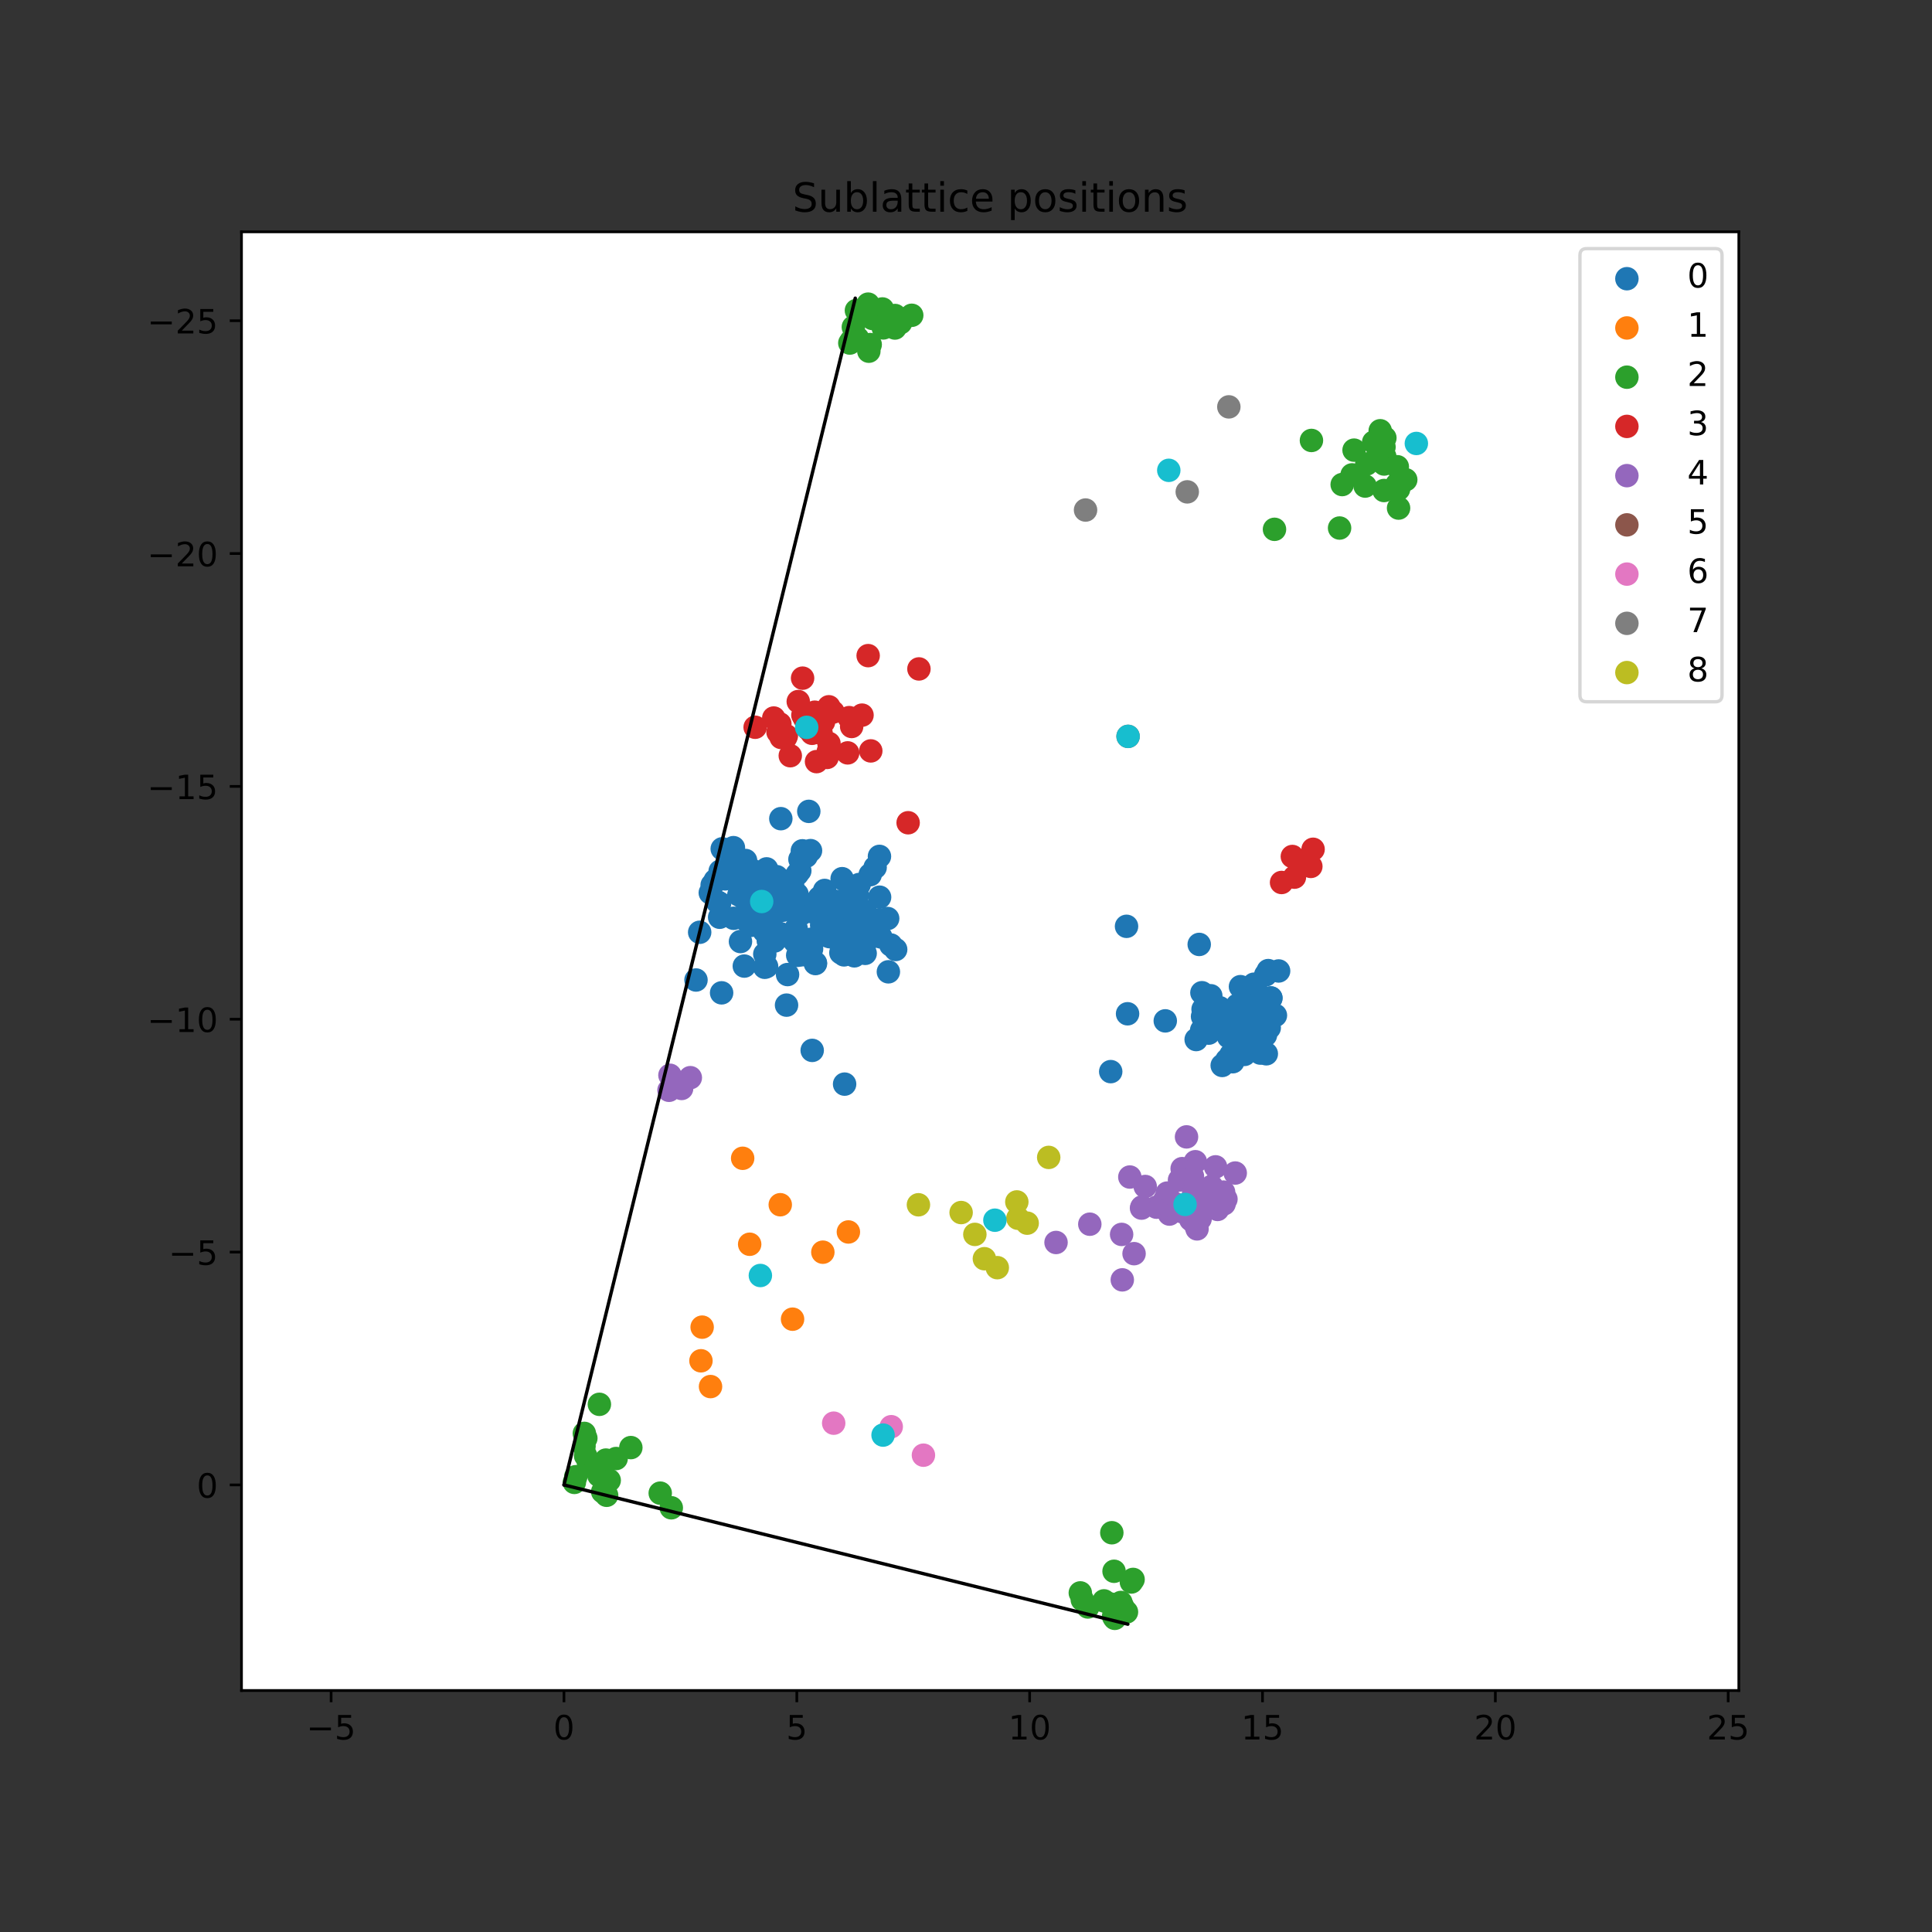 <?xml version="1.0" encoding="utf-8" standalone="no"?>
<!DOCTYPE svg PUBLIC "-//W3C//DTD SVG 1.1//EN"
  "http://www.w3.org/Graphics/SVG/1.1/DTD/svg11.dtd">
<!-- Created with matplotlib (https://matplotlib.org/) -->
<svg height="576pt" version="1.1" viewBox="0 0 576 576" width="576pt" xmlns="http://www.w3.org/2000/svg" xmlns:xlink="http://www.w3.org/1999/xlink">
 <rect x="0" y="0" width="576" height="576" fill="#333333" stroke="none"/>
 <defs>
  <style type="text/css">*{stroke-linecap:butt;stroke-linejoin:round;}</style>
 </defs>
 <g id="figure_1">
  <g id="patch_1">
   <path d="M 0 576 
L 576 576 
L 576 0 
L 0 0 
z
" style="fill:none;"/>
  </g>
  <g id="axes_1">
   <g id="patch_2">
    <path d="M 72 504 
L 518.4 504 
L 518.4 69.12 
L 72 69.12 
z
" style="fill:#ffffff;"/>
   </g>
   <g id="PathCollection_1">
    <defs>
     <path d="M 0 3 
C 0.796 3 1.559 2.684 2.121 2.121 
C 2.684 1.559 3 0.796 3 0 
C 3 -0.796 2.684 -1.559 2.121 -2.121 
C 1.559 -2.684 0.796 -3 0 -3 
C -0.796 -3 -1.559 -2.684 -2.121 -2.121 
C -2.684 -1.559 -3 -0.796 -3 0 
C -3 0.796 -2.684 1.559 -2.121 2.121 
C -1.559 2.684 -0.796 3 0 3 
z
" id="m662654066c" style="stroke:#1f77b4;"/>
    </defs>
    <g clip-path="url(#p5eecba47af)">
     <use style="fill:#1f77b4;stroke:#1f77b4;" x="244.317" xlink:href="#m662654066c" y="267.609"/>
     <use style="fill:#1f77b4;stroke:#1f77b4;" x="227.366" xlink:href="#m662654066c" y="273.17"/>
     <use style="fill:#1f77b4;stroke:#1f77b4;" x="331.144" xlink:href="#m662654066c" y="319.49"/>
     <use style="fill:#1f77b4;stroke:#1f77b4;" x="336.171" xlink:href="#m662654066c" y="302.244"/>
     <use style="fill:#1f77b4;stroke:#1f77b4;" x="335.861" xlink:href="#m662654066c" y="276.17"/>
     <use style="fill:#1f77b4;stroke:#1f77b4;" x="347.411" xlink:href="#m662654066c" y="304.358"/>
     <use style="fill:#1f77b4;stroke:#1f77b4;" x="377.536" xlink:href="#m662654066c" y="314.172"/>
     <use style="fill:#1f77b4;stroke:#1f77b4;" x="371.617" xlink:href="#m662654066c" y="301.264"/>
     <use style="fill:#1f77b4;stroke:#1f77b4;" x="220.764" xlink:href="#m662654066c" y="280.706"/>
     <use style="fill:#1f77b4;stroke:#1f77b4;" x="237.627" xlink:href="#m662654066c" y="266.603"/>
     <use style="fill:#1f77b4;stroke:#1f77b4;" x="241.58" xlink:href="#m662654066c" y="280.071"/>
     <use style="fill:#1f77b4;stroke:#1f77b4;" x="372.684" xlink:href="#m662654066c" y="304.145"/>
     <use style="fill:#1f77b4;stroke:#1f77b4;" x="377.491" xlink:href="#m662654066c" y="304.254"/>
     <use style="fill:#1f77b4;stroke:#1f77b4;" x="237.879" xlink:href="#m662654066c" y="278.941"/>
     <use style="fill:#1f77b4;stroke:#1f77b4;" x="366.997" xlink:href="#m662654066c" y="314.45"/>
     <use style="fill:#1f77b4;stroke:#1f77b4;" x="239.028" xlink:href="#m662654066c" y="272.399"/>
     <use style="fill:#1f77b4;stroke:#1f77b4;" x="237.825" xlink:href="#m662654066c" y="284.811"/>
     <use style="fill:#1f77b4;stroke:#1f77b4;" x="363.734" xlink:href="#m662654066c" y="301.161"/>
     <use style="fill:#1f77b4;stroke:#1f77b4;" x="253.557" xlink:href="#m662654066c" y="265.042"/>
     <use style="fill:#1f77b4;stroke:#1f77b4;" x="241.216" xlink:href="#m662654066c" y="284.133"/>
     <use style="fill:#1f77b4;stroke:#1f77b4;" x="378.105" xlink:href="#m662654066c" y="299.284"/>
     <use style="fill:#1f77b4;stroke:#1f77b4;" x="262.571" xlink:href="#m662654066c" y="279.323"/>
     <use style="fill:#1f77b4;stroke:#1f77b4;" x="221.907" xlink:href="#m662654066c" y="288.022"/>
     <use style="fill:#1f77b4;stroke:#1f77b4;" x="265.593" xlink:href="#m662654066c" y="281.737"/>
     <use style="fill:#1f77b4;stroke:#1f77b4;" x="374.71" xlink:href="#m662654066c" y="310.263"/>
     <use style="fill:#1f77b4;stroke:#1f77b4;" x="371.86" xlink:href="#m662654066c" y="302.587"/>
     <use style="fill:#1f77b4;stroke:#1f77b4;" x="356.621" xlink:href="#m662654066c" y="309.924"/>
     <use style="fill:#1f77b4;stroke:#1f77b4;" x="229.058" xlink:href="#m662654066c" y="280.466"/>
     <use style="fill:#1f77b4;stroke:#1f77b4;" x="361.042" xlink:href="#m662654066c" y="302.525"/>
     <use style="fill:#1f77b4;stroke:#1f77b4;" x="259.112" xlink:href="#m662654066c" y="274.268"/>
     <use style="fill:#1f77b4;stroke:#1f77b4;" x="371.035" xlink:href="#m662654066c" y="314.357"/>
     <use style="fill:#1f77b4;stroke:#1f77b4;" x="252.509" xlink:href="#m662654066c" y="274.153"/>
     <use style="fill:#1f77b4;stroke:#1f77b4;" x="234.497" xlink:href="#m662654066c" y="299.666"/>
     <use style="fill:#1f77b4;stroke:#1f77b4;" x="363.025" xlink:href="#m662654066c" y="302.104"/>
     <use style="fill:#1f77b4;stroke:#1f77b4;" x="248.25" xlink:href="#m662654066c" y="268.528"/>
     <use style="fill:#1f77b4;stroke:#1f77b4;" x="373.583" xlink:href="#m662654066c" y="302.566"/>
     <use style="fill:#1f77b4;stroke:#1f77b4;" x="358.824" xlink:href="#m662654066c" y="301.476"/>
     <use style="fill:#1f77b4;stroke:#1f77b4;" x="241.958" xlink:href="#m662654066c" y="282.906"/>
     <use style="fill:#1f77b4;stroke:#1f77b4;" x="236.913" xlink:href="#m662654066c" y="280.636"/>
     <use style="fill:#1f77b4;stroke:#1f77b4;" x="225.074" xlink:href="#m662654066c" y="274.905"/>
     <use style="fill:#1f77b4;stroke:#1f77b4;" x="215.139" xlink:href="#m662654066c" y="296.002"/>
     <use style="fill:#1f77b4;stroke:#1f77b4;" x="214.547" xlink:href="#m662654066c" y="269.27"/>
     <use style="fill:#1f77b4;stroke:#1f77b4;" x="242.146" xlink:href="#m662654066c" y="313.158"/>
     <use style="fill:#1f77b4;stroke:#1f77b4;" x="264.86" xlink:href="#m662654066c" y="289.734"/>
     <use style="fill:#1f77b4;stroke:#1f77b4;" x="368.988" xlink:href="#m662654066c" y="303.813"/>
     <use style="fill:#1f77b4;stroke:#1f77b4;" x="251.073" xlink:href="#m662654066c" y="261.967"/>
     <use style="fill:#1f77b4;stroke:#1f77b4;" x="231.123" xlink:href="#m662654066c" y="272.289"/>
     <use style="fill:#1f77b4;stroke:#1f77b4;" x="250.98" xlink:href="#m662654066c" y="277.432"/>
     <use style="fill:#1f77b4;stroke:#1f77b4;" x="240.219" xlink:href="#m662654066c" y="271.703"/>
     <use style="fill:#1f77b4;stroke:#1f77b4;" x="373.368" xlink:href="#m662654066c" y="302.484"/>
     <use style="fill:#1f77b4;stroke:#1f77b4;" x="375.465" xlink:href="#m662654066c" y="299.028"/>
     <use style="fill:#1f77b4;stroke:#1f77b4;" x="250.964" xlink:href="#m662654066c" y="281.662"/>
     <use style="fill:#1f77b4;stroke:#1f77b4;" x="377.274" xlink:href="#m662654066c" y="308.623"/>
     <use style="fill:#1f77b4;stroke:#1f77b4;" x="221.261" xlink:href="#m662654066c" y="266.784"/>
     <use style="fill:#1f77b4;stroke:#1f77b4;" x="256.15" xlink:href="#m662654066c" y="263.706"/>
     <use style="fill:#1f77b4;stroke:#1f77b4;" x="364.383" xlink:href="#m662654066c" y="317.651"/>
     <use style="fill:#1f77b4;stroke:#1f77b4;" x="370.46" xlink:href="#m662654066c" y="300.444"/>
     <use style="fill:#1f77b4;stroke:#1f77b4;" x="360.981" xlink:href="#m662654066c" y="296.873"/>
     <use style="fill:#1f77b4;stroke:#1f77b4;" x="229.738" xlink:href="#m662654066c" y="261.542"/>
     <use style="fill:#1f77b4;stroke:#1f77b4;" x="240.356" xlink:href="#m662654066c" y="255.278"/>
     <use style="fill:#1f77b4;stroke:#1f77b4;" x="222.165" xlink:href="#m662654066c" y="268.238"/>
     <use style="fill:#1f77b4;stroke:#1f77b4;" x="230.906" xlink:href="#m662654066c" y="280.549"/>
     <use style="fill:#1f77b4;stroke:#1f77b4;" x="245.296" xlink:href="#m662654066c" y="271.446"/>
     <use style="fill:#1f77b4;stroke:#1f77b4;" x="368.168" xlink:href="#m662654066c" y="310.921"/>
     <use style="fill:#1f77b4;stroke:#1f77b4;" x="250.849" xlink:href="#m662654066c" y="282.271"/>
     <use style="fill:#1f77b4;stroke:#1f77b4;" x="245.234" xlink:href="#m662654066c" y="276.9"/>
     <use style="fill:#1f77b4;stroke:#1f77b4;" x="242.68" xlink:href="#m662654066c" y="272.001"/>
     <use style="fill:#1f77b4;stroke:#1f77b4;" x="378.874" xlink:href="#m662654066c" y="297.499"/>
     <use style="fill:#1f77b4;stroke:#1f77b4;" x="264.647" xlink:href="#m662654066c" y="273.842"/>
     <use style="fill:#1f77b4;stroke:#1f77b4;" x="218.661" xlink:href="#m662654066c" y="252.716"/>
     <use style="fill:#1f77b4;stroke:#1f77b4;" x="245.768" xlink:href="#m662654066c" y="267.378"/>
     <use style="fill:#1f77b4;stroke:#1f77b4;" x="243.116" xlink:href="#m662654066c" y="287.264"/>
     <use style="fill:#1f77b4;stroke:#1f77b4;" x="251.628" xlink:href="#m662654066c" y="284.681"/>
     <use style="fill:#1f77b4;stroke:#1f77b4;" x="373.899" xlink:href="#m662654066c" y="305.243"/>
     <use style="fill:#1f77b4;stroke:#1f77b4;" x="376.665" xlink:href="#m662654066c" y="297.684"/>
     <use style="fill:#1f77b4;stroke:#1f77b4;" x="241.376" xlink:href="#m662654066c" y="271.272"/>
     <use style="fill:#1f77b4;stroke:#1f77b4;" x="262.199" xlink:href="#m662654066c" y="255.319"/>
     <use style="fill:#1f77b4;stroke:#1f77b4;" x="228.552" xlink:href="#m662654066c" y="259.043"/>
     <use style="fill:#1f77b4;stroke:#1f77b4;" x="231.643" xlink:href="#m662654066c" y="268.865"/>
     <use style="fill:#1f77b4;stroke:#1f77b4;" x="257.966" xlink:href="#m662654066c" y="271.812"/>
     <use style="fill:#1f77b4;stroke:#1f77b4;" x="246.551" xlink:href="#m662654066c" y="272.027"/>
     <use style="fill:#1f77b4;stroke:#1f77b4;" x="225.129" xlink:href="#m662654066c" y="267.558"/>
     <use style="fill:#1f77b4;stroke:#1f77b4;" x="366.305" xlink:href="#m662654066c" y="309.124"/>
     <use style="fill:#1f77b4;stroke:#1f77b4;" x="207.501" xlink:href="#m662654066c" y="292.175"/>
     <use style="fill:#1f77b4;stroke:#1f77b4;" x="222.993" xlink:href="#m662654066c" y="261.408"/>
     <use style="fill:#1f77b4;stroke:#1f77b4;" x="252.831" xlink:href="#m662654066c" y="280.128"/>
     <use style="fill:#1f77b4;stroke:#1f77b4;" x="246.254" xlink:href="#m662654066c" y="273.55"/>
     <use style="fill:#1f77b4;stroke:#1f77b4;" x="371.167" xlink:href="#m662654066c" y="305.419"/>
     <use style="fill:#1f77b4;stroke:#1f77b4;" x="225.391" xlink:href="#m662654066c" y="270.874"/>
     <use style="fill:#1f77b4;stroke:#1f77b4;" x="381.205" xlink:href="#m662654066c" y="289.478"/>
     <use style="fill:#1f77b4;stroke:#1f77b4;" x="238.45" xlink:href="#m662654066c" y="259.6"/>
     <use style="fill:#1f77b4;stroke:#1f77b4;" x="237.356" xlink:href="#m662654066c" y="276.827"/>
     <use style="fill:#1f77b4;stroke:#1f77b4;" x="227.299" xlink:href="#m662654066c" y="263.64"/>
     <use style="fill:#1f77b4;stroke:#1f77b4;" x="213.234" xlink:href="#m662654066c" y="262.469"/>
     <use style="fill:#1f77b4;stroke:#1f77b4;" x="242.932" xlink:href="#m662654066c" y="271.289"/>
     <use style="fill:#1f77b4;stroke:#1f77b4;" x="208.597" xlink:href="#m662654066c" y="277.945"/>
     <use style="fill:#1f77b4;stroke:#1f77b4;" x="378.269" xlink:href="#m662654066c" y="302.979"/>
     <use style="fill:#1f77b4;stroke:#1f77b4;" x="213.901" xlink:href="#m662654066c" y="268.907"/>
     <use style="fill:#1f77b4;stroke:#1f77b4;" x="237.675" xlink:href="#m662654066c" y="260.637"/>
     <use style="fill:#1f77b4;stroke:#1f77b4;" x="227.998" xlink:href="#m662654066c" y="288.388"/>
     <use style="fill:#1f77b4;stroke:#1f77b4;" x="236.078" xlink:href="#m662654066c" y="270.896"/>
     <use style="fill:#1f77b4;stroke:#1f77b4;" x="217.848" xlink:href="#m662654066c" y="261.845"/>
     <use style="fill:#1f77b4;stroke:#1f77b4;" x="230.551" xlink:href="#m662654066c" y="271.68"/>
     <use style="fill:#1f77b4;stroke:#1f77b4;" x="369.519" xlink:href="#m662654066c" y="304.356"/>
     <use style="fill:#1f77b4;stroke:#1f77b4;" x="369.388" xlink:href="#m662654066c" y="304.301"/>
     <use style="fill:#1f77b4;stroke:#1f77b4;" x="214.706" xlink:href="#m662654066c" y="259.731"/>
     <use style="fill:#1f77b4;stroke:#1f77b4;" x="247.34" xlink:href="#m662654066c" y="279.259"/>
     <use style="fill:#1f77b4;stroke:#1f77b4;" x="365.715" xlink:href="#m662654066c" y="306.358"/>
     <use style="fill:#1f77b4;stroke:#1f77b4;" x="214.554" xlink:href="#m662654066c" y="273.466"/>
     <use style="fill:#1f77b4;stroke:#1f77b4;" x="257.937" xlink:href="#m662654066c" y="284.234"/>
     <use style="fill:#1f77b4;stroke:#1f77b4;" x="227.85" xlink:href="#m662654066c" y="277.631"/>
     <use style="fill:#1f77b4;stroke:#1f77b4;" x="228.147" xlink:href="#m662654066c" y="262.165"/>
     <use style="fill:#1f77b4;stroke:#1f77b4;" x="215.322" xlink:href="#m662654066c" y="253.061"/>
     <use style="fill:#1f77b4;stroke:#1f77b4;" x="358.335" xlink:href="#m662654066c" y="295.967"/>
     <use style="fill:#1f77b4;stroke:#1f77b4;" x="231.56" xlink:href="#m662654066c" y="261.372"/>
     <use style="fill:#1f77b4;stroke:#1f77b4;" x="231.238" xlink:href="#m662654066c" y="261.483"/>
     <use style="fill:#1f77b4;stroke:#1f77b4;" x="250.525" xlink:href="#m662654066c" y="268.707"/>
     <use style="fill:#1f77b4;stroke:#1f77b4;" x="358.262" xlink:href="#m662654066c" y="307.155"/>
     <use style="fill:#1f77b4;stroke:#1f77b4;" x="245.319" xlink:href="#m662654066c" y="270.832"/>
     <use style="fill:#1f77b4;stroke:#1f77b4;" x="375.763" xlink:href="#m662654066c" y="313.963"/>
     <use style="fill:#1f77b4;stroke:#1f77b4;" x="251.808" xlink:href="#m662654066c" y="323.216"/>
     <use style="fill:#1f77b4;stroke:#1f77b4;" x="243.104" xlink:href="#m662654066c" y="287.138"/>
     <use style="fill:#1f77b4;stroke:#1f77b4;" x="224.05" xlink:href="#m662654066c" y="275.868"/>
     <use style="fill:#1f77b4;stroke:#1f77b4;" x="249.455" xlink:href="#m662654066c" y="277.19"/>
     <use style="fill:#1f77b4;stroke:#1f77b4;" x="232.714" xlink:href="#m662654066c" y="262.318"/>
     <use style="fill:#1f77b4;stroke:#1f77b4;" x="214.956" xlink:href="#m662654066c" y="260.316"/>
     <use style="fill:#1f77b4;stroke:#1f77b4;" x="231.463" xlink:href="#m662654066c" y="266.251"/>
     <use style="fill:#1f77b4;stroke:#1f77b4;" x="228.017" xlink:href="#m662654066c" y="262.755"/>
     <use style="fill:#1f77b4;stroke:#1f77b4;" x="222.282" xlink:href="#m662654066c" y="256.544"/>
     <use style="fill:#1f77b4;stroke:#1f77b4;" x="259.052" xlink:href="#m662654066c" y="277.992"/>
     <use style="fill:#1f77b4;stroke:#1f77b4;" x="258.406" xlink:href="#m662654066c" y="280.447"/>
     <use style="fill:#1f77b4;stroke:#1f77b4;" x="372.852" xlink:href="#m662654066c" y="302.016"/>
     <use style="fill:#1f77b4;stroke:#1f77b4;" x="367.42" xlink:href="#m662654066c" y="304.878"/>
     <use style="fill:#1f77b4;stroke:#1f77b4;" x="224.581" xlink:href="#m662654066c" y="264.554"/>
     <use style="fill:#1f77b4;stroke:#1f77b4;" x="254.711" xlink:href="#m662654066c" y="284.972"/>
     <use style="fill:#1f77b4;stroke:#1f77b4;" x="256.773" xlink:href="#m662654066c" y="277.93"/>
     <use style="fill:#1f77b4;stroke:#1f77b4;" x="376.86" xlink:href="#m662654066c" y="302.042"/>
     <use style="fill:#1f77b4;stroke:#1f77b4;" x="222.281" xlink:href="#m662654066c" y="272.76"/>
     <use style="fill:#1f77b4;stroke:#1f77b4;" x="228.424" xlink:href="#m662654066c" y="276.483"/>
     <use style="fill:#1f77b4;stroke:#1f77b4;" x="374.62" xlink:href="#m662654066c" y="300.852"/>
     <use style="fill:#1f77b4;stroke:#1f77b4;" x="256.752" xlink:href="#m662654066c" y="271.801"/>
     <use style="fill:#1f77b4;stroke:#1f77b4;" x="377.358" xlink:href="#m662654066c" y="290.642"/>
     <use style="fill:#1f77b4;stroke:#1f77b4;" x="247.109" xlink:href="#m662654066c" y="273.051"/>
     <use style="fill:#1f77b4;stroke:#1f77b4;" x="250.701" xlink:href="#m662654066c" y="284.058"/>
     <use style="fill:#1f77b4;stroke:#1f77b4;" x="370.24" xlink:href="#m662654066c" y="307.711"/>
     <use style="fill:#1f77b4;stroke:#1f77b4;" x="224.347" xlink:href="#m662654066c" y="259.52"/>
     <use style="fill:#1f77b4;stroke:#1f77b4;" x="251.142" xlink:href="#m662654066c" y="277.38"/>
     <use style="fill:#1f77b4;stroke:#1f77b4;" x="255.592" xlink:href="#m662654066c" y="266.887"/>
     <use style="fill:#1f77b4;stroke:#1f77b4;" x="378.909" xlink:href="#m662654066c" y="297.575"/>
     <use style="fill:#1f77b4;stroke:#1f77b4;" x="212.32" xlink:href="#m662654066c" y="263.86"/>
     <use style="fill:#1f77b4;stroke:#1f77b4;" x="236.284" xlink:href="#m662654066c" y="263.867"/>
     <use style="fill:#1f77b4;stroke:#1f77b4;" x="244.968" xlink:href="#m662654066c" y="275.815"/>
     <use style="fill:#1f77b4;stroke:#1f77b4;" x="363.615" xlink:href="#m662654066c" y="300.433"/>
     <use style="fill:#1f77b4;stroke:#1f77b4;" x="227.963" xlink:href="#m662654066c" y="268.391"/>
     <use style="fill:#1f77b4;stroke:#1f77b4;" x="230.543" xlink:href="#m662654066c" y="265.553"/>
     <use style="fill:#1f77b4;stroke:#1f77b4;" x="256.366" xlink:href="#m662654066c" y="274.58"/>
     <use style="fill:#1f77b4;stroke:#1f77b4;" x="376.168" xlink:href="#m662654066c" y="301.048"/>
     <use style="fill:#1f77b4;stroke:#1f77b4;" x="369.827" xlink:href="#m662654066c" y="294.158"/>
     <use style="fill:#1f77b4;stroke:#1f77b4;" x="244.333" xlink:href="#m662654066c" y="278.814"/>
     <use style="fill:#1f77b4;stroke:#1f77b4;" x="249.634" xlink:href="#m662654066c" y="270.364"/>
     <use style="fill:#1f77b4;stroke:#1f77b4;" x="217.715" xlink:href="#m662654066c" y="256.092"/>
     <use style="fill:#1f77b4;stroke:#1f77b4;" x="234.802" xlink:href="#m662654066c" y="290.552"/>
     <use style="fill:#1f77b4;stroke:#1f77b4;" x="233.417" xlink:href="#m662654066c" y="271.372"/>
     <use style="fill:#1f77b4;stroke:#1f77b4;" x="232.792" xlink:href="#m662654066c" y="244.073"/>
     <use style="fill:#1f77b4;stroke:#1f77b4;" x="253.64" xlink:href="#m662654066c" y="280.041"/>
     <use style="fill:#1f77b4;stroke:#1f77b4;" x="376.055" xlink:href="#m662654066c" y="301.841"/>
     <use style="fill:#1f77b4;stroke:#1f77b4;" x="370.765" xlink:href="#m662654066c" y="309.652"/>
     <use style="fill:#1f77b4;stroke:#1f77b4;" x="252.735" xlink:href="#m662654066c" y="270.514"/>
     <use style="fill:#1f77b4;stroke:#1f77b4;" x="248.069" xlink:href="#m662654066c" y="269.537"/>
     <use style="fill:#1f77b4;stroke:#1f77b4;" x="373.952" xlink:href="#m662654066c" y="302.826"/>
     <use style="fill:#1f77b4;stroke:#1f77b4;" x="241.13" xlink:href="#m662654066c" y="241.896"/>
     <use style="fill:#1f77b4;stroke:#1f77b4;" x="260.913" xlink:href="#m662654066c" y="258.595"/>
     <use style="fill:#1f77b4;stroke:#1f77b4;" x="370.376" xlink:href="#m662654066c" y="299.519"/>
     <use style="fill:#1f77b4;stroke:#1f77b4;" x="245.855" xlink:href="#m662654066c" y="265.473"/>
     <use style="fill:#1f77b4;stroke:#1f77b4;" x="247.546" xlink:href="#m662654066c" y="273.473"/>
     <use style="fill:#1f77b4;stroke:#1f77b4;" x="211.762" xlink:href="#m662654066c" y="266.177"/>
     <use style="fill:#1f77b4;stroke:#1f77b4;" x="239.081" xlink:href="#m662654066c" y="284.644"/>
     <use style="fill:#1f77b4;stroke:#1f77b4;" x="374.958" xlink:href="#m662654066c" y="296.148"/>
     <use style="fill:#1f77b4;stroke:#1f77b4;" x="218.734" xlink:href="#m662654066c" y="273.775"/>
     <use style="fill:#1f77b4;stroke:#1f77b4;" x="220.709" xlink:href="#m662654066c" y="260.7"/>
     <use style="fill:#1f77b4;stroke:#1f77b4;" x="232.787" xlink:href="#m662654066c" y="268.97"/>
     <use style="fill:#1f77b4;stroke:#1f77b4;" x="360.363" xlink:href="#m662654066c" y="308.017"/>
     <use style="fill:#1f77b4;stroke:#1f77b4;" x="373.127" xlink:href="#m662654066c" y="310.629"/>
     <use style="fill:#1f77b4;stroke:#1f77b4;" x="228.56" xlink:href="#m662654066c" y="271.829"/>
     <use style="fill:#1f77b4;stroke:#1f77b4;" x="229.269" xlink:href="#m662654066c" y="273.088"/>
     <use style="fill:#1f77b4;stroke:#1f77b4;" x="232.72" xlink:href="#m662654066c" y="278.384"/>
     <use style="fill:#1f77b4;stroke:#1f77b4;" x="254.774" xlink:href="#m662654066c" y="265.307"/>
     <use style="fill:#1f77b4;stroke:#1f77b4;" x="256.807" xlink:href="#m662654066c" y="271.102"/>
     <use style="fill:#1f77b4;stroke:#1f77b4;" x="373.849" xlink:href="#m662654066c" y="293.428"/>
     <use style="fill:#1f77b4;stroke:#1f77b4;" x="228.556" xlink:href="#m662654066c" y="288.153"/>
     <use style="fill:#1f77b4;stroke:#1f77b4;" x="250.53" xlink:href="#m662654066c" y="269.92"/>
     <use style="fill:#1f77b4;stroke:#1f77b4;" x="358.679" xlink:href="#m662654066c" y="300.898"/>
     <use style="fill:#1f77b4;stroke:#1f77b4;" x="366.458" xlink:href="#m662654066c" y="302.958"/>
     <use style="fill:#1f77b4;stroke:#1f77b4;" x="222.629" xlink:href="#m662654066c" y="274.498"/>
     <use style="fill:#1f77b4;stroke:#1f77b4;" x="365.769" xlink:href="#m662654066c" y="316.048"/>
     <use style="fill:#1f77b4;stroke:#1f77b4;" x="368.917" xlink:href="#m662654066c" y="299.676"/>
     <use style="fill:#1f77b4;stroke:#1f77b4;" x="371.869" xlink:href="#m662654066c" y="305.948"/>
     <use style="fill:#1f77b4;stroke:#1f77b4;" x="380.252" xlink:href="#m662654066c" y="302.716"/>
     <use style="fill:#1f77b4;stroke:#1f77b4;" x="262.24" xlink:href="#m662654066c" y="267.486"/>
     <use style="fill:#1f77b4;stroke:#1f77b4;" x="220.282" xlink:href="#m662654066c" y="266.806"/>
     <use style="fill:#1f77b4;stroke:#1f77b4;" x="377.191" xlink:href="#m662654066c" y="297.8"/>
     <use style="fill:#1f77b4;stroke:#1f77b4;" x="228.013" xlink:href="#m662654066c" y="284.459"/>
     <use style="fill:#1f77b4;stroke:#1f77b4;" x="245.813" xlink:href="#m662654066c" y="269.602"/>
     <use style="fill:#1f77b4;stroke:#1f77b4;" x="235.388" xlink:href="#m662654066c" y="267.689"/>
     <use style="fill:#1f77b4;stroke:#1f77b4;" x="223.359" xlink:href="#m662654066c" y="271.065"/>
     <use style="fill:#1f77b4;stroke:#1f77b4;" x="261.756" xlink:href="#m662654066c" y="274.341"/>
     <use style="fill:#1f77b4;stroke:#1f77b4;" x="240.603" xlink:href="#m662654066c" y="270.619"/>
     <use style="fill:#1f77b4;stroke:#1f77b4;" x="254.226" xlink:href="#m662654066c" y="276.36"/>
     <use style="fill:#1f77b4;stroke:#1f77b4;" x="378.104" xlink:href="#m662654066c" y="289.368"/>
     <use style="fill:#1f77b4;stroke:#1f77b4;" x="254.989" xlink:href="#m662654066c" y="266.298"/>
     <use style="fill:#1f77b4;stroke:#1f77b4;" x="226.067" xlink:href="#m662654066c" y="265.462"/>
     <use style="fill:#1f77b4;stroke:#1f77b4;" x="258.404" xlink:href="#m662654066c" y="276.845"/>
     <use style="fill:#1f77b4;stroke:#1f77b4;" x="367.542" xlink:href="#m662654066c" y="316.54"/>
     <use style="fill:#1f77b4;stroke:#1f77b4;" x="222.365" xlink:href="#m662654066c" y="267.433"/>
     <use style="fill:#1f77b4;stroke:#1f77b4;" x="227.781" xlink:href="#m662654066c" y="267.41"/>
     <use style="fill:#1f77b4;stroke:#1f77b4;" x="255.003" xlink:href="#m662654066c" y="271.002"/>
     <use style="fill:#1f77b4;stroke:#1f77b4;" x="374.159" xlink:href="#m662654066c" y="299.751"/>
     <use style="fill:#1f77b4;stroke:#1f77b4;" x="357.53" xlink:href="#m662654066c" y="281.569"/>
     <use style="fill:#1f77b4;stroke:#1f77b4;" x="216.178" xlink:href="#m662654066c" y="262.022"/>
     <use style="fill:#1f77b4;stroke:#1f77b4;" x="243.429" xlink:href="#m662654066c" y="270.496"/>
     <use style="fill:#1f77b4;stroke:#1f77b4;" x="227.858" xlink:href="#m662654066c" y="269.288"/>
     <use style="fill:#1f77b4;stroke:#1f77b4;" x="244.004" xlink:href="#m662654066c" y="268.146"/>
     <use style="fill:#1f77b4;stroke:#1f77b4;" x="368.563" xlink:href="#m662654066c" y="303.33"/>
     <use style="fill:#1f77b4;stroke:#1f77b4;" x="245.963" xlink:href="#m662654066c" y="278.835"/>
     <use style="fill:#1f77b4;stroke:#1f77b4;" x="231.099" xlink:href="#m662654066c" y="262.319"/>
     <use style="fill:#1f77b4;stroke:#1f77b4;" x="238.492" xlink:href="#m662654066c" y="256.183"/>
     <use style="fill:#1f77b4;stroke:#1f77b4;" x="226.496" xlink:href="#m662654066c" y="269.077"/>
     <use style="fill:#1f77b4;stroke:#1f77b4;" x="372.811" xlink:href="#m662654066c" y="300.277"/>
     <use style="fill:#1f77b4;stroke:#1f77b4;" x="373.51" xlink:href="#m662654066c" y="302.175"/>
     <use style="fill:#1f77b4;stroke:#1f77b4;" x="239.21" xlink:href="#m662654066c" y="253.658"/>
     <use style="fill:#1f77b4;stroke:#1f77b4;" x="237.774" xlink:href="#m662654066c" y="268.889"/>
     <use style="fill:#1f77b4;stroke:#1f77b4;" x="358.523" xlink:href="#m662654066c" y="303.052"/>
     <use style="fill:#1f77b4;stroke:#1f77b4;" x="267.036" xlink:href="#m662654066c" y="283.073"/>
     <use style="fill:#1f77b4;stroke:#1f77b4;" x="259.434" xlink:href="#m662654066c" y="260.778"/>
     <use style="fill:#1f77b4;stroke:#1f77b4;" x="378.406" xlink:href="#m662654066c" y="306.422"/>
     <use style="fill:#1f77b4;stroke:#1f77b4;" x="227.08" xlink:href="#m662654066c" y="270.258"/>
     <use style="fill:#1f77b4;stroke:#1f77b4;" x="222.972" xlink:href="#m662654066c" y="272.62"/>
     <use style="fill:#1f77b4;stroke:#1f77b4;" x="250.085" xlink:href="#m662654066c" y="270.32"/>
     <use style="fill:#1f77b4;stroke:#1f77b4;" x="241.647" xlink:href="#m662654066c" y="253.6"/>
    </g>
   </g>
   <g id="PathCollection_2">
    <defs>
     <path d="M 0 3 
C 0.796 3 1.559 2.684 2.121 2.121 
C 2.684 1.559 3 0.796 3 0 
C 3 -0.796 2.684 -1.559 2.121 -2.121 
C 1.559 -2.684 0.796 -3 0 -3 
C -0.796 -3 -1.559 -2.684 -2.121 -2.121 
C -2.684 -1.559 -3 -0.796 -3 0 
C -3 0.796 -2.684 1.559 -2.121 2.121 
C -1.559 2.684 -0.796 3 0 3 
z
" id="m03c5c46c98" style="stroke:#ff7f0e;"/>
    </defs>
    <g clip-path="url(#p5eecba47af)">
     <use style="fill:#ff7f0e;stroke:#ff7f0e;" x="209.336" xlink:href="#m03c5c46c98" y="395.672"/>
     <use style="fill:#ff7f0e;stroke:#ff7f0e;" x="232.624" xlink:href="#m03c5c46c98" y="359.175"/>
     <use style="fill:#ff7f0e;stroke:#ff7f0e;" x="245.322" xlink:href="#m03c5c46c98" y="373.323"/>
     <use style="fill:#ff7f0e;stroke:#ff7f0e;" x="223.505" xlink:href="#m03c5c46c98" y="370.956"/>
     <use style="fill:#ff7f0e;stroke:#ff7f0e;" x="208.98" xlink:href="#m03c5c46c98" y="405.7"/>
     <use style="fill:#ff7f0e;stroke:#ff7f0e;" x="211.834" xlink:href="#m03c5c46c98" y="413.388"/>
     <use style="fill:#ff7f0e;stroke:#ff7f0e;" x="236.292" xlink:href="#m03c5c46c98" y="393.297"/>
     <use style="fill:#ff7f0e;stroke:#ff7f0e;" x="221.414" xlink:href="#m03c5c46c98" y="345.327"/>
     <use style="fill:#ff7f0e;stroke:#ff7f0e;" x="252.937" xlink:href="#m03c5c46c98" y="367.294"/>
    </g>
   </g>
   <g id="PathCollection_3">
    <defs>
     <path d="M 0 3 
C 0.796 3 1.559 2.684 2.121 2.121 
C 2.684 1.559 3 0.796 3 0 
C 3 -0.796 2.684 -1.559 2.121 -2.121 
C 1.559 -2.684 0.796 -3 0 -3 
C -0.796 -3 -1.559 -2.684 -2.121 -2.121 
C -2.684 -1.559 -3 -0.796 -3 0 
C -3 0.796 -2.684 1.559 -2.121 2.121 
C -1.559 2.684 -0.796 3 0 3 
z
" id="m957dcfff2a" style="stroke:#2ca02c;"/>
    </defs>
    <g clip-path="url(#p5eecba47af)">
     <use style="fill:#2ca02c;stroke:#2ca02c;" x="400.156" xlink:href="#m957dcfff2a" y="144.464"/>
     <use style="fill:#2ca02c;stroke:#2ca02c;" x="399.378" xlink:href="#m957dcfff2a" y="157.426"/>
     <use style="fill:#2ca02c;stroke:#2ca02c;" x="407.002" xlink:href="#m957dcfff2a" y="144.911"/>
     <use style="fill:#2ca02c;stroke:#2ca02c;" x="403.098" xlink:href="#m957dcfff2a" y="141.581"/>
     <use style="fill:#2ca02c;stroke:#2ca02c;" x="179.686" xlink:href="#m957dcfff2a" y="444.739"/>
     <use style="fill:#2ca02c;stroke:#2ca02c;" x="411.49" xlink:href="#m957dcfff2a" y="128.422"/>
     <use style="fill:#2ca02c;stroke:#2ca02c;" x="196.84" xlink:href="#m957dcfff2a" y="445.161"/>
     <use style="fill:#2ca02c;stroke:#2ca02c;" x="412.848" xlink:href="#m957dcfff2a" y="136.123"/>
     <use style="fill:#2ca02c;stroke:#2ca02c;" x="410.9" xlink:href="#m957dcfff2a" y="134.079"/>
     <use style="fill:#2ca02c;stroke:#2ca02c;" x="188.078" xlink:href="#m957dcfff2a" y="431.579"/>
     <use style="fill:#2ca02c;stroke:#2ca02c;" x="175.462" xlink:href="#m957dcfff2a" y="436.443"/>
     <use style="fill:#2ca02c;stroke:#2ca02c;" x="403.696" xlink:href="#m957dcfff2a" y="134.202"/>
     <use style="fill:#2ca02c;stroke:#2ca02c;" x="259.437" xlink:href="#m957dcfff2a" y="102.73"/>
     <use style="fill:#2ca02c;stroke:#2ca02c;" x="258.827" xlink:href="#m957dcfff2a" y="90.673"/>
     <use style="fill:#2ca02c;stroke:#2ca02c;" x="263.353" xlink:href="#m957dcfff2a" y="97.76"/>
     <use style="fill:#2ca02c;stroke:#2ca02c;" x="411.665" xlink:href="#m957dcfff2a" y="133.775"/>
     <use style="fill:#2ca02c;stroke:#2ca02c;" x="332.349" xlink:href="#m957dcfff2a" y="482.488"/>
     <use style="fill:#2ca02c;stroke:#2ca02c;" x="379.974" xlink:href="#m957dcfff2a" y="157.81"/>
     <use style="fill:#2ca02c;stroke:#2ca02c;" x="179.826" xlink:href="#m957dcfff2a" y="439.344"/>
     <use style="fill:#2ca02c;stroke:#2ca02c;" x="253.362" xlink:href="#m957dcfff2a" y="102.275"/>
     <use style="fill:#2ca02c;stroke:#2ca02c;" x="179.511" xlink:href="#m957dcfff2a" y="439.386"/>
     <use style="fill:#2ca02c;stroke:#2ca02c;" x="407.481" xlink:href="#m957dcfff2a" y="138.319"/>
     <use style="fill:#2ca02c;stroke:#2ca02c;" x="183.695" xlink:href="#m957dcfff2a" y="434.841"/>
     <use style="fill:#2ca02c;stroke:#2ca02c;" x="266.808" xlink:href="#m957dcfff2a" y="97.793"/>
     <use style="fill:#2ca02c;stroke:#2ca02c;" x="337.814" xlink:href="#m957dcfff2a" y="470.886"/>
     <use style="fill:#2ca02c;stroke:#2ca02c;" x="322.677" xlink:href="#m957dcfff2a" y="476.939"/>
     <use style="fill:#2ca02c;stroke:#2ca02c;" x="259.921" xlink:href="#m957dcfff2a" y="92.204"/>
     <use style="fill:#2ca02c;stroke:#2ca02c;" x="171.652" xlink:href="#m957dcfff2a" y="440.265"/>
     <use style="fill:#2ca02c;stroke:#2ca02c;" x="254.415" xlink:href="#m957dcfff2a" y="97.509"/>
     <use style="fill:#2ca02c;stroke:#2ca02c;" x="416.965" xlink:href="#m957dcfff2a" y="151.475"/>
     <use style="fill:#2ca02c;stroke:#2ca02c;" x="416.59" xlink:href="#m957dcfff2a" y="139.151"/>
     <use style="fill:#2ca02c;stroke:#2ca02c;" x="268.499" xlink:href="#m957dcfff2a" y="96.221"/>
     <use style="fill:#2ca02c;stroke:#2ca02c;" x="180.645" xlink:href="#m957dcfff2a" y="435.303"/>
     <use style="fill:#2ca02c;stroke:#2ca02c;" x="174.586" xlink:href="#m957dcfff2a" y="434.009"/>
     <use style="fill:#2ca02c;stroke:#2ca02c;" x="253.872" xlink:href="#m957dcfff2a" y="101.514"/>
     <use style="fill:#2ca02c;stroke:#2ca02c;" x="181.629" xlink:href="#m957dcfff2a" y="441.343"/>
     <use style="fill:#2ca02c;stroke:#2ca02c;" x="324.334" xlink:href="#m957dcfff2a" y="479.094"/>
     <use style="fill:#2ca02c;stroke:#2ca02c;" x="409.547" xlink:href="#m957dcfff2a" y="131.818"/>
     <use style="fill:#2ca02c;stroke:#2ca02c;" x="266.842" xlink:href="#m957dcfff2a" y="94.066"/>
     <use style="fill:#2ca02c;stroke:#2ca02c;" x="419.106" xlink:href="#m957dcfff2a" y="143.027"/>
     <use style="fill:#2ca02c;stroke:#2ca02c;" x="337.304" xlink:href="#m957dcfff2a" y="471.646"/>
     <use style="fill:#2ca02c;stroke:#2ca02c;" x="412.662" xlink:href="#m957dcfff2a" y="138.337"/>
     <use style="fill:#2ca02c;stroke:#2ca02c;" x="329.138" xlink:href="#m957dcfff2a" y="477.28"/>
     <use style="fill:#2ca02c;stroke:#2ca02c;" x="264.715" xlink:href="#m957dcfff2a" y="96.274"/>
     <use style="fill:#2ca02c;stroke:#2ca02c;" x="180.857" xlink:href="#m957dcfff2a" y="445.801"/>
     <use style="fill:#2ca02c;stroke:#2ca02c;" x="334.735" xlink:href="#m957dcfff2a" y="479.078"/>
     <use style="fill:#2ca02c;stroke:#2ca02c;" x="256.441" xlink:href="#m957dcfff2a" y="94.082"/>
     <use style="fill:#2ca02c;stroke:#2ca02c;" x="322.081" xlink:href="#m957dcfff2a" y="474.901"/>
     <use style="fill:#2ca02c;stroke:#2ca02c;" x="178.555" xlink:href="#m957dcfff2a" y="439.881"/>
     <use style="fill:#2ca02c;stroke:#2ca02c;" x="412.621" xlink:href="#m957dcfff2a" y="133.28"/>
     <use style="fill:#2ca02c;stroke:#2ca02c;" x="412.631" xlink:href="#m957dcfff2a" y="146.242"/>
     <use style="fill:#2ca02c;stroke:#2ca02c;" x="416.964" xlink:href="#m957dcfff2a" y="145.812"/>
     <use style="fill:#2ca02c;stroke:#2ca02c;" x="259.035" xlink:href="#m957dcfff2a" y="104.706"/>
     <use style="fill:#2ca02c;stroke:#2ca02c;" x="335.845" xlink:href="#m957dcfff2a" y="480.598"/>
     <use style="fill:#2ca02c;stroke:#2ca02c;" x="332.141" xlink:href="#m957dcfff2a" y="468.455"/>
     <use style="fill:#2ca02c;stroke:#2ca02c;" x="255.331" xlink:href="#m957dcfff2a" y="92.562"/>
     <use style="fill:#2ca02c;stroke:#2ca02c;" x="271.822" xlink:href="#m957dcfff2a" y="93.999"/>
     <use style="fill:#2ca02c;stroke:#2ca02c;" x="174.212" xlink:href="#m957dcfff2a" y="427.349"/>
     <use style="fill:#2ca02c;stroke:#2ca02c;" x="178.698" xlink:href="#m957dcfff2a" y="418.681"/>
     <use style="fill:#2ca02c;stroke:#2ca02c;" x="412.882" xlink:href="#m957dcfff2a" y="130.559"/>
     <use style="fill:#2ca02c;stroke:#2ca02c;" x="255.681" xlink:href="#m957dcfff2a" y="100.859"/>
     <use style="fill:#2ca02c;stroke:#2ca02c;" x="331.065" xlink:href="#m957dcfff2a" y="478.216"/>
     <use style="fill:#2ca02c;stroke:#2ca02c;" x="200.139" xlink:href="#m957dcfff2a" y="449.529"/>
     <use style="fill:#2ca02c;stroke:#2ca02c;" x="174.12" xlink:href="#m957dcfff2a" y="431.164"/>
     <use style="fill:#2ca02c;stroke:#2ca02c;" x="390.989" xlink:href="#m957dcfff2a" y="131.314"/>
     <use style="fill:#2ca02c;stroke:#2ca02c;" x="331.996" xlink:href="#m957dcfff2a" y="481.923"/>
     <use style="fill:#2ca02c;stroke:#2ca02c;" x="260.111" xlink:href="#m957dcfff2a" y="94.945"/>
     <use style="fill:#2ca02c;stroke:#2ca02c;" x="416.515" xlink:href="#m957dcfff2a" y="144.375"/>
     <use style="fill:#2ca02c;stroke:#2ca02c;" x="334.19" xlink:href="#m957dcfff2a" y="477.758"/>
     <use style="fill:#2ca02c;stroke:#2ca02c;" x="171.244" xlink:href="#m957dcfff2a" y="441.957"/>
     <use style="fill:#2ca02c;stroke:#2ca02c;" x="263.075" xlink:href="#m957dcfff2a" y="92.11"/>
     <use style="fill:#2ca02c;stroke:#2ca02c;" x="174.661" xlink:href="#m957dcfff2a" y="428.785"/>
     <use style="fill:#2ca02c;stroke:#2ca02c;" x="331.474" xlink:href="#m957dcfff2a" y="456.964"/>
    </g>
   </g>
   <g id="PathCollection_4">
    <defs>
     <path d="M 0 3 
C 0.796 3 1.559 2.684 2.121 2.121 
C 2.684 1.559 3 0.796 3 0 
C 3 -0.796 2.684 -1.559 2.121 -2.121 
C 1.559 -2.684 0.796 -3 0 -3 
C -0.796 -3 -1.559 -2.684 -2.121 -2.121 
C -2.684 -1.559 -3 -0.796 -3 0 
C -3 0.796 -2.684 1.559 -2.121 2.121 
C -1.559 2.684 -0.796 3 0 3 
z
" id="m6873eea526" style="stroke:#d62728;"/>
    </defs>
    <g clip-path="url(#p5eecba47af)">
     <use style="fill:#d62728;stroke:#d62728;" x="239.909" xlink:href="#m6873eea526" y="214.204"/>
     <use style="fill:#d62728;stroke:#d62728;" x="385.918" xlink:href="#m6873eea526" y="261.508"/>
     <use style="fill:#d62728;stroke:#d62728;" x="239.375" xlink:href="#m6873eea526" y="213.205"/>
     <use style="fill:#d62728;stroke:#d62728;" x="245.52" xlink:href="#m6873eea526" y="215.244"/>
     <use style="fill:#d62728;stroke:#d62728;" x="235.612" xlink:href="#m6873eea526" y="225.303"/>
     <use style="fill:#d62728;stroke:#d62728;" x="239.281" xlink:href="#m6873eea526" y="202.183"/>
     <use style="fill:#d62728;stroke:#d62728;" x="246.981" xlink:href="#m6873eea526" y="223.926"/>
     <use style="fill:#d62728;stroke:#d62728;" x="253.911" xlink:href="#m6873eea526" y="216.589"/>
     <use style="fill:#d62728;stroke:#d62728;" x="232.505" xlink:href="#m6873eea526" y="215.819"/>
     <use style="fill:#d62728;stroke:#d62728;" x="234.181" xlink:href="#m6873eea526" y="219.934"/>
     <use style="fill:#d62728;stroke:#d62728;" x="225.136" xlink:href="#m6873eea526" y="216.818"/>
     <use style="fill:#d62728;stroke:#d62728;" x="247.115" xlink:href="#m6873eea526" y="210.717"/>
     <use style="fill:#d62728;stroke:#d62728;" x="258.829" xlink:href="#m6873eea526" y="195.468"/>
     <use style="fill:#d62728;stroke:#d62728;" x="232.89" xlink:href="#m6873eea526" y="219.87"/>
     <use style="fill:#d62728;stroke:#d62728;" x="256.998" xlink:href="#m6873eea526" y="213.209"/>
     <use style="fill:#d62728;stroke:#d62728;" x="259.613" xlink:href="#m6873eea526" y="223.872"/>
     <use style="fill:#d62728;stroke:#d62728;" x="385.296" xlink:href="#m6873eea526" y="255.35"/>
     <use style="fill:#d62728;stroke:#d62728;" x="273.968" xlink:href="#m6873eea526" y="199.432"/>
     <use style="fill:#d62728;stroke:#d62728;" x="252.724" xlink:href="#m6873eea526" y="224.461"/>
     <use style="fill:#d62728;stroke:#d62728;" x="244.793" xlink:href="#m6873eea526" y="218.577"/>
     <use style="fill:#d62728;stroke:#d62728;" x="382.08" xlink:href="#m6873eea526" y="263.1"/>
     <use style="fill:#d62728;stroke:#d62728;" x="240.992" xlink:href="#m6873eea526" y="217.372"/>
     <use style="fill:#d62728;stroke:#d62728;" x="253.165" xlink:href="#m6873eea526" y="213.953"/>
     <use style="fill:#d62728;stroke:#d62728;" x="248.372" xlink:href="#m6873eea526" y="212.292"/>
     <use style="fill:#d62728;stroke:#d62728;" x="391.48" xlink:href="#m6873eea526" y="253.201"/>
     <use style="fill:#d62728;stroke:#d62728;" x="234.44" xlink:href="#m6873eea526" y="219.357"/>
     <use style="fill:#d62728;stroke:#d62728;" x="242.1" xlink:href="#m6873eea526" y="218.628"/>
     <use style="fill:#d62728;stroke:#d62728;" x="387.148" xlink:href="#m6873eea526" y="257.093"/>
     <use style="fill:#d62728;stroke:#d62728;" x="242.918" xlink:href="#m6873eea526" y="212.33"/>
     <use style="fill:#d62728;stroke:#d62728;" x="246.582" xlink:href="#m6873eea526" y="225.815"/>
     <use style="fill:#d62728;stroke:#d62728;" x="230.686" xlink:href="#m6873eea526" y="214.072"/>
     <use style="fill:#d62728;stroke:#d62728;" x="247.146" xlink:href="#m6873eea526" y="221.643"/>
     <use style="fill:#d62728;stroke:#d62728;" x="270.748" xlink:href="#m6873eea526" y="245.291"/>
     <use style="fill:#d62728;stroke:#d62728;" x="231.956" xlink:href="#m6873eea526" y="218.27"/>
     <use style="fill:#d62728;stroke:#d62728;" x="390.811" xlink:href="#m6873eea526" y="258.308"/>
     <use style="fill:#d62728;stroke:#d62728;" x="237.991" xlink:href="#m6873eea526" y="209.16"/>
     <use style="fill:#d62728;stroke:#d62728;" x="243.438" xlink:href="#m6873eea526" y="227.065"/>
    </g>
   </g>
   <g id="PathCollection_5">
    <defs>
     <path d="M 0 3 
C 0.796 3 1.559 2.684 2.121 2.121 
C 2.684 1.559 3 0.796 3 0 
C 3 -0.796 2.684 -1.559 2.121 -2.121 
C 1.559 -2.684 0.796 -3 0 -3 
C -0.796 -3 -1.559 -2.684 -2.121 -2.121 
C -2.684 -1.559 -3 -0.796 -3 0 
C -3 0.796 -2.684 1.559 -2.121 2.121 
C -1.559 2.684 -0.796 3 0 3 
z
" id="mc55792b393" style="stroke:#9467bd;"/>
    </defs>
    <g clip-path="url(#p5eecba47af)">
     <use style="fill:#9467bd;stroke:#9467bd;" x="340.328" xlink:href="#mc55792b393" y="360.183"/>
     <use style="fill:#9467bd;stroke:#9467bd;" x="340.492" xlink:href="#mc55792b393" y="359.83"/>
     <use style="fill:#9467bd;stroke:#9467bd;" x="364.91" xlink:href="#mc55792b393" y="358.12"/>
     <use style="fill:#9467bd;stroke:#9467bd;" x="351.123" xlink:href="#mc55792b393" y="360.557"/>
     <use style="fill:#9467bd;stroke:#9467bd;" x="352.562" xlink:href="#mc55792b393" y="361.298"/>
     <use style="fill:#9467bd;stroke:#9467bd;" x="199.453" xlink:href="#mc55792b393" y="325.058"/>
     <use style="fill:#9467bd;stroke:#9467bd;" x="355.015" xlink:href="#mc55792b393" y="363.62"/>
     <use style="fill:#9467bd;stroke:#9467bd;" x="199.734" xlink:href="#mc55792b393" y="320.571"/>
     <use style="fill:#9467bd;stroke:#9467bd;" x="361.831" xlink:href="#mc55792b393" y="355.831"/>
     <use style="fill:#9467bd;stroke:#9467bd;" x="361.228" xlink:href="#mc55792b393" y="353.701"/>
     <use style="fill:#9467bd;stroke:#9467bd;" x="351.653" xlink:href="#mc55792b393" y="351.801"/>
     <use style="fill:#9467bd;stroke:#9467bd;" x="357.797" xlink:href="#mc55792b393" y="363.381"/>
     <use style="fill:#9467bd;stroke:#9467bd;" x="364.957" xlink:href="#mc55792b393" y="358.895"/>
     <use style="fill:#9467bd;stroke:#9467bd;" x="360.291" xlink:href="#mc55792b393" y="355.204"/>
     <use style="fill:#9467bd;stroke:#9467bd;" x="338.107" xlink:href="#mc55792b393" y="373.763"/>
     <use style="fill:#9467bd;stroke:#9467bd;" x="355.511" xlink:href="#mc55792b393" y="350.687"/>
     <use style="fill:#9467bd;stroke:#9467bd;" x="355.192" xlink:href="#mc55792b393" y="359.034"/>
     <use style="fill:#9467bd;stroke:#9467bd;" x="344.804" xlink:href="#mc55792b393" y="359.905"/>
     <use style="fill:#9467bd;stroke:#9467bd;" x="352.44" xlink:href="#mc55792b393" y="348.412"/>
     <use style="fill:#9467bd;stroke:#9467bd;" x="353.748" xlink:href="#mc55792b393" y="338.947"/>
     <use style="fill:#9467bd;stroke:#9467bd;" x="347.184" xlink:href="#mc55792b393" y="357.897"/>
     <use style="fill:#9467bd;stroke:#9467bd;" x="362.407" xlink:href="#mc55792b393" y="347.881"/>
     <use style="fill:#9467bd;stroke:#9467bd;" x="324.913" xlink:href="#mc55792b393" y="364.979"/>
     <use style="fill:#9467bd;stroke:#9467bd;" x="347.984" xlink:href="#mc55792b393" y="355.702"/>
     <use style="fill:#9467bd;stroke:#9467bd;" x="203.217" xlink:href="#mc55792b393" y="324.508"/>
     <use style="fill:#9467bd;stroke:#9467bd;" x="356.393" xlink:href="#mc55792b393" y="365.129"/>
     <use style="fill:#9467bd;stroke:#9467bd;" x="368.27" xlink:href="#mc55792b393" y="349.724"/>
     <use style="fill:#9467bd;stroke:#9467bd;" x="314.844" xlink:href="#mc55792b393" y="370.428"/>
     <use style="fill:#9467bd;stroke:#9467bd;" x="365.503" xlink:href="#mc55792b393" y="357.501"/>
     <use style="fill:#9467bd;stroke:#9467bd;" x="348.65" xlink:href="#mc55792b393" y="361.963"/>
     <use style="fill:#9467bd;stroke:#9467bd;" x="356.833" xlink:href="#mc55792b393" y="358.054"/>
     <use style="fill:#9467bd;stroke:#9467bd;" x="205.812" xlink:href="#mc55792b393" y="321.293"/>
     <use style="fill:#9467bd;stroke:#9467bd;" x="364.797" xlink:href="#mc55792b393" y="355.408"/>
     <use style="fill:#9467bd;stroke:#9467bd;" x="334.395" xlink:href="#mc55792b393" y="368.024"/>
     <use style="fill:#9467bd;stroke:#9467bd;" x="336.844" xlink:href="#mc55792b393" y="350.917"/>
     <use style="fill:#9467bd;stroke:#9467bd;" x="349.115" xlink:href="#mc55792b393" y="360.429"/>
     <use style="fill:#9467bd;stroke:#9467bd;" x="351.091" xlink:href="#mc55792b393" y="360.635"/>
     <use style="fill:#9467bd;stroke:#9467bd;" x="356.881" xlink:href="#mc55792b393" y="366.376"/>
     <use style="fill:#9467bd;stroke:#9467bd;" x="359.156" xlink:href="#mc55792b393" y="358.668"/>
     <use style="fill:#9467bd;stroke:#9467bd;" x="355.863" xlink:href="#mc55792b393" y="355.761"/>
     <use style="fill:#9467bd;stroke:#9467bd;" x="334.598" xlink:href="#mc55792b393" y="381.571"/>
     <use style="fill:#9467bd;stroke:#9467bd;" x="350.41" xlink:href="#mc55792b393" y="358.894"/>
     <use style="fill:#9467bd;stroke:#9467bd;" x="356.379" xlink:href="#mc55792b393" y="346.351"/>
     <use style="fill:#9467bd;stroke:#9467bd;" x="341.432" xlink:href="#mc55792b393" y="353.737"/>
     <use style="fill:#9467bd;stroke:#9467bd;" x="362.997" xlink:href="#mc55792b393" y="360.577"/>
    </g>
   </g>
   <g id="PathCollection_6">
    <defs>
     <path d="M 0 3 
C 0.796 3 1.559 2.684 2.121 2.121 
C 2.684 1.559 3 0.796 3 0 
C 3 -0.796 2.684 -1.559 2.121 -2.121 
C 1.559 -2.684 0.796 -3 0 -3 
C -0.796 -3 -1.559 -2.684 -2.121 -2.121 
C -2.684 -1.559 -3 -0.796 -3 0 
C -3 0.796 -2.684 1.559 -2.121 2.121 
C -1.559 2.684 -0.796 3 0 3 
z
" id="m3f6e69e825" style="stroke:#8c564b;"/>
    </defs>
    <g clip-path="url(#p5eecba47af)">
     <use style="fill:#8c564b;stroke:#8c564b;" x="336.323" xlink:href="#m3f6e69e825" y="219.543"/>
    </g>
   </g>
   <g id="PathCollection_7">
    <defs>
     <path d="M 0 3 
C 0.796 3 1.559 2.684 2.121 2.121 
C 2.684 1.559 3 0.796 3 0 
C 3 -0.796 2.684 -1.559 2.121 -2.121 
C 1.559 -2.684 0.796 -3 0 -3 
C -0.796 -3 -1.559 -2.684 -2.121 -2.121 
C -2.684 -1.559 -3 -0.796 -3 0 
C -3 0.796 -2.684 1.559 -2.121 2.121 
C -1.559 2.684 -0.796 3 0 3 
z
" id="m5b0181a5c3" style="stroke:#e377c2;"/>
    </defs>
    <g clip-path="url(#p5eecba47af)">
     <use style="fill:#e377c2;stroke:#e377c2;" x="275.309" xlink:href="#m5b0181a5c3" y="433.844"/>
     <use style="fill:#e377c2;stroke:#e377c2;" x="265.709" xlink:href="#m5b0181a5c3" y="425.353"/>
     <use style="fill:#e377c2;stroke:#e377c2;" x="248.554" xlink:href="#m5b0181a5c3" y="424.3"/>
    </g>
   </g>
   <g id="PathCollection_8">
    <defs>
     <path d="M 0 3 
C 0.796 3 1.559 2.684 2.121 2.121 
C 2.684 1.559 3 0.796 3 0 
C 3 -0.796 2.684 -1.559 2.121 -2.121 
C 1.559 -2.684 0.796 -3 0 -3 
C -0.796 -3 -1.559 -2.684 -2.121 -2.121 
C -2.684 -1.559 -3 -0.796 -3 0 
C -3 0.796 -2.684 1.559 -2.121 2.121 
C -1.559 2.684 -0.796 3 0 3 
z
" id="mdd4d1a2c73" style="stroke:#7f7f7f;"/>
    </defs>
    <g clip-path="url(#p5eecba47af)">
     <use style="fill:#7f7f7f;stroke:#7f7f7f;" x="323.643" xlink:href="#mdd4d1a2c73" y="152.058"/>
     <use style="fill:#7f7f7f;stroke:#7f7f7f;" x="366.363" xlink:href="#mdd4d1a2c73" y="121.304"/>
     <use style="fill:#7f7f7f;stroke:#7f7f7f;" x="353.964" xlink:href="#mdd4d1a2c73" y="146.644"/>
    </g>
   </g>
   <g id="PathCollection_9">
    <defs>
     <path d="M 0 3 
C 0.796 3 1.559 2.684 2.121 2.121 
C 2.684 1.559 3 0.796 3 0 
C 3 -0.796 2.684 -1.559 2.121 -2.121 
C 1.559 -2.684 0.796 -3 0 -3 
C -0.796 -3 -1.559 -2.684 -2.121 -2.121 
C -2.684 -1.559 -3 -0.796 -3 0 
C -3 0.796 -2.684 1.559 -2.121 2.121 
C -1.559 2.684 -0.796 3 0 3 
z
" id="m14418a49e7" style="stroke:#bcbd22;"/>
    </defs>
    <g clip-path="url(#p5eecba47af)">
     <use style="fill:#bcbd22;stroke:#bcbd22;" x="273.82" xlink:href="#m14418a49e7" y="359.19"/>
     <use style="fill:#bcbd22;stroke:#bcbd22;" x="312.658" xlink:href="#m14418a49e7" y="345.063"/>
     <use style="fill:#bcbd22;stroke:#bcbd22;" x="293.482" xlink:href="#m14418a49e7" y="375.267"/>
     <use style="fill:#bcbd22;stroke:#bcbd22;" x="290.641" xlink:href="#m14418a49e7" y="368.02"/>
     <use style="fill:#bcbd22;stroke:#bcbd22;" x="303.473" xlink:href="#m14418a49e7" y="363.206"/>
     <use style="fill:#bcbd22;stroke:#bcbd22;" x="297.33" xlink:href="#m14418a49e7" y="377.936"/>
     <use style="fill:#bcbd22;stroke:#bcbd22;" x="306.239" xlink:href="#m14418a49e7" y="364.669"/>
     <use style="fill:#bcbd22;stroke:#bcbd22;" x="286.547" xlink:href="#m14418a49e7" y="361.506"/>
     <use style="fill:#bcbd22;stroke:#bcbd22;" x="303.153" xlink:href="#m14418a49e7" y="358.34"/>
    </g>
   </g>
   <g id="PathCollection_10">
    <defs>
     <path d="M 0 3 
C 0.796 3 1.559 2.684 2.121 2.121 
C 2.684 1.559 3 0.796 3 0 
C 3 -0.796 2.684 -1.559 2.121 -2.121 
C 1.559 -2.684 0.796 -3 0 -3 
C -0.796 -3 -1.559 -2.684 -2.121 -2.121 
C -2.684 -1.559 -3 -0.796 -3 0 
C -3 0.796 -2.684 1.559 -2.121 2.121 
C -1.559 2.684 -0.796 3 0 3 
z
" id="md72f1d60aa" style="stroke:#17becf;"/>
    </defs>
    <g clip-path="url(#p5eecba47af)">
     <use style="fill:#17becf;stroke:#17becf;" x="227.089" xlink:href="#md72f1d60aa" y="268.771"/>
     <use style="fill:#17becf;stroke:#17becf;" x="226.694" xlink:href="#md72f1d60aa" y="380.272"/>
     <use style="fill:#17becf;stroke:#17becf;" x="422.268" xlink:href="#md72f1d60aa" y="132.211"/>
     <use style="fill:#17becf;stroke:#17becf;" x="240.502" xlink:href="#md72f1d60aa" y="216.848"/>
     <use style="fill:#17becf;stroke:#17becf;" x="353.31" xlink:href="#md72f1d60aa" y="359.079"/>
     <use style="fill:#17becf;stroke:#17becf;" x="336.323" xlink:href="#md72f1d60aa" y="219.543"/>
     <use style="fill:#17becf;stroke:#17becf;" x="263.275" xlink:href="#md72f1d60aa" y="427.853"/>
     <use style="fill:#17becf;stroke:#17becf;" x="348.457" xlink:href="#md72f1d60aa" y="140.222"/>
     <use style="fill:#17becf;stroke:#17becf;" x="296.614" xlink:href="#md72f1d60aa" y="363.786"/>
    </g>
   </g>
   <g id="patch_3">
    <path clip-path="url(#p5eecba47af)" d="M 254.989 88.887 
L 254.954 88.943 
L 254.967 88.946 
L 168.132 442.71 
L 168.146 442.714 
L 254.981 88.95 
L 254.994 88.953 
z
" style="fill:#1f77b4;stroke:#000000;stroke-linejoin:miter;"/>
   </g>
   <g id="patch_4">
    <path clip-path="url(#p5eecba47af)" d="M 336.262 484.227 
L 336.207 484.192 
L 336.203 484.206 
L 168.14 442.705 
L 168.137 442.719 
L 336.2 484.219 
L 336.197 484.233 
z
" style="fill:#1f77b4;stroke:#000000;stroke-linejoin:miter;"/>
   </g>
   <g id="matplotlib.axis_1">
    <g id="xtick_1">
     <g id="line2d_1">
      <defs>
       <path d="M 0 0 
L 0 3.5 
" id="maa31123b95" style="stroke:#000000;stroke-width:0.8;"/>
      </defs>
      <g>
       <use style="stroke:#000000;stroke-width:0.8;" x="98.719" xlink:href="#maa31123b95" y="504"/>
      </g>
     </g>
     <g id="text_1">
      <!-- −5 -->
      <g transform="translate(91.348 518.598)scale(0.1 -0.1)">
       <defs>
        <path d="M 10.594 35.5 
L 73.188 35.5 
L 73.188 27.203 
L 10.594 27.203 
z
" id="DejaVuSans-8722"/>
        <path d="M 10.797 72.906 
L 49.516 72.906 
L 49.516 64.594 
L 19.828 64.594 
L 19.828 46.734 
Q 21.969 47.469 24.109 47.828 
Q 26.266 48.188 28.422 48.188 
Q 40.625 48.188 47.75 41.5 
Q 54.891 34.812 54.891 23.391 
Q 54.891 11.625 47.562 5.094 
Q 40.234 -1.422 26.906 -1.422 
Q 22.312 -1.422 17.547 -0.641 
Q 12.797 0.141 7.719 1.703 
L 7.719 11.625 
Q 12.109 9.234 16.797 8.062 
Q 21.484 6.891 26.703 6.891 
Q 35.156 6.891 40.078 11.328 
Q 45.016 15.766 45.016 23.391 
Q 45.016 31 40.078 35.438 
Q 35.156 39.891 26.703 39.891 
Q 22.75 39.891 18.812 39.016 
Q 14.891 38.141 10.797 36.281 
z
" id="DejaVuSans-53"/>
       </defs>
       <use xlink:href="#DejaVuSans-8722"/>
       <use x="83.789" xlink:href="#DejaVuSans-53"/>
      </g>
     </g>
    </g>
    <g id="xtick_2">
     <g id="line2d_2">
      <g>
       <use style="stroke:#000000;stroke-width:0.8;" x="168.139" xlink:href="#maa31123b95" y="504"/>
      </g>
     </g>
     <g id="text_2">
      <!-- 0 -->
      <g transform="translate(164.958 518.598)scale(0.1 -0.1)">
       <defs>
        <path d="M 31.781 66.406 
Q 24.172 66.406 20.328 58.906 
Q 16.5 51.422 16.5 36.375 
Q 16.5 21.391 20.328 13.891 
Q 24.172 6.391 31.781 6.391 
Q 39.453 6.391 43.281 13.891 
Q 47.125 21.391 47.125 36.375 
Q 47.125 51.422 43.281 58.906 
Q 39.453 66.406 31.781 66.406 
z
M 31.781 74.219 
Q 44.047 74.219 50.516 64.516 
Q 56.984 54.828 56.984 36.375 
Q 56.984 17.969 50.516 8.266 
Q 44.047 -1.422 31.781 -1.422 
Q 19.531 -1.422 13.062 8.266 
Q 6.594 17.969 6.594 36.375 
Q 6.594 54.828 13.062 64.516 
Q 19.531 74.219 31.781 74.219 
z
" id="DejaVuSans-48"/>
       </defs>
       <use xlink:href="#DejaVuSans-48"/>
      </g>
     </g>
    </g>
    <g id="xtick_3">
     <g id="line2d_3">
      <g>
       <use style="stroke:#000000;stroke-width:0.8;" x="237.558" xlink:href="#maa31123b95" y="504"/>
      </g>
     </g>
     <g id="text_3">
      <!-- 5 -->
      <g transform="translate(234.377 518.598)scale(0.1 -0.1)">
       <use xlink:href="#DejaVuSans-53"/>
      </g>
     </g>
    </g>
    <g id="xtick_4">
     <g id="line2d_4">
      <g>
       <use style="stroke:#000000;stroke-width:0.8;" x="306.978" xlink:href="#maa31123b95" y="504"/>
      </g>
     </g>
     <g id="text_4">
      <!-- 10 -->
      <g transform="translate(300.615 518.598)scale(0.1 -0.1)">
       <defs>
        <path d="M 12.406 8.297 
L 28.516 8.297 
L 28.516 63.922 
L 10.984 60.406 
L 10.984 69.391 
L 28.422 72.906 
L 38.281 72.906 
L 38.281 8.297 
L 54.391 8.297 
L 54.391 0 
L 12.406 0 
z
" id="DejaVuSans-49"/>
       </defs>
       <use xlink:href="#DejaVuSans-49"/>
       <use x="63.623" xlink:href="#DejaVuSans-48"/>
      </g>
     </g>
    </g>
    <g id="xtick_5">
     <g id="line2d_5">
      <g>
       <use style="stroke:#000000;stroke-width:0.8;" x="376.397" xlink:href="#maa31123b95" y="504"/>
      </g>
     </g>
     <g id="text_5">
      <!-- 15 -->
      <g transform="translate(370.034 518.598)scale(0.1 -0.1)">
       <use xlink:href="#DejaVuSans-49"/>
       <use x="63.623" xlink:href="#DejaVuSans-53"/>
      </g>
     </g>
    </g>
    <g id="xtick_6">
     <g id="line2d_6">
      <g>
       <use style="stroke:#000000;stroke-width:0.8;" x="445.816" xlink:href="#maa31123b95" y="504"/>
      </g>
     </g>
     <g id="text_6">
      <!-- 20 -->
      <g transform="translate(439.454 518.598)scale(0.1 -0.1)">
       <defs>
        <path d="M 19.188 8.297 
L 53.609 8.297 
L 53.609 0 
L 7.328 0 
L 7.328 8.297 
Q 12.938 14.109 22.625 23.891 
Q 32.328 33.688 34.812 36.531 
Q 39.547 41.844 41.422 45.531 
Q 43.312 49.219 43.312 52.781 
Q 43.312 58.594 39.234 62.25 
Q 35.156 65.922 28.609 65.922 
Q 23.969 65.922 18.812 64.312 
Q 13.672 62.703 7.812 59.422 
L 7.812 69.391 
Q 13.766 71.781 18.938 73 
Q 24.125 74.219 28.422 74.219 
Q 39.75 74.219 46.484 68.547 
Q 53.219 62.891 53.219 53.422 
Q 53.219 48.922 51.531 44.891 
Q 49.859 40.875 45.406 35.406 
Q 44.188 33.984 37.641 27.219 
Q 31.109 20.453 19.188 8.297 
z
" id="DejaVuSans-50"/>
       </defs>
       <use xlink:href="#DejaVuSans-50"/>
       <use x="63.623" xlink:href="#DejaVuSans-48"/>
      </g>
     </g>
    </g>
    <g id="xtick_7">
     <g id="line2d_7">
      <g>
       <use style="stroke:#000000;stroke-width:0.8;" x="515.236" xlink:href="#maa31123b95" y="504"/>
      </g>
     </g>
     <g id="text_7">
      <!-- 25 -->
      <g transform="translate(508.873 518.598)scale(0.1 -0.1)">
       <use xlink:href="#DejaVuSans-50"/>
       <use x="63.623" xlink:href="#DejaVuSans-53"/>
      </g>
     </g>
    </g>
   </g>
   <g id="matplotlib.axis_2">
    <g id="ytick_1">
     <g id="line2d_8">
      <defs>
       <path d="M 0 0 
L -3.5 0 
" id="mf3d8d397d2" style="stroke:#000000;stroke-width:0.8;"/>
      </defs>
      <g>
       <use style="stroke:#000000;stroke-width:0.8;" x="72" xlink:href="#mf3d8d397d2" y="95.615"/>
      </g>
     </g>
     <g id="text_8">
      <!-- −25 -->
      <g transform="translate(43.895 99.414)scale(0.1 -0.1)">
       <use xlink:href="#DejaVuSans-8722"/>
       <use x="83.789" xlink:href="#DejaVuSans-50"/>
       <use x="147.412" xlink:href="#DejaVuSans-53"/>
      </g>
     </g>
    </g>
    <g id="ytick_2">
     <g id="line2d_9">
      <g>
       <use style="stroke:#000000;stroke-width:0.8;" x="72" xlink:href="#mf3d8d397d2" y="165.034"/>
      </g>
     </g>
     <g id="text_9">
      <!-- −20 -->
      <g transform="translate(43.895 168.834)scale(0.1 -0.1)">
       <use xlink:href="#DejaVuSans-8722"/>
       <use x="83.789" xlink:href="#DejaVuSans-50"/>
       <use x="147.412" xlink:href="#DejaVuSans-48"/>
      </g>
     </g>
    </g>
    <g id="ytick_3">
     <g id="line2d_10">
      <g>
       <use style="stroke:#000000;stroke-width:0.8;" x="72" xlink:href="#mf3d8d397d2" y="234.454"/>
      </g>
     </g>
     <g id="text_10">
      <!-- −15 -->
      <g transform="translate(43.895 238.253)scale(0.1 -0.1)">
       <use xlink:href="#DejaVuSans-8722"/>
       <use x="83.789" xlink:href="#DejaVuSans-49"/>
       <use x="147.412" xlink:href="#DejaVuSans-53"/>
      </g>
     </g>
    </g>
    <g id="ytick_4">
     <g id="line2d_11">
      <g>
       <use style="stroke:#000000;stroke-width:0.8;" x="72" xlink:href="#mf3d8d397d2" y="303.873"/>
      </g>
     </g>
     <g id="text_11">
      <!-- −10 -->
      <g transform="translate(43.895 307.672)scale(0.1 -0.1)">
       <use xlink:href="#DejaVuSans-8722"/>
       <use x="83.789" xlink:href="#DejaVuSans-49"/>
       <use x="147.412" xlink:href="#DejaVuSans-48"/>
      </g>
     </g>
    </g>
    <g id="ytick_5">
     <g id="line2d_12">
      <g>
       <use style="stroke:#000000;stroke-width:0.8;" x="72" xlink:href="#mf3d8d397d2" y="373.293"/>
      </g>
     </g>
     <g id="text_12">
      <!-- −5 -->
      <g transform="translate(50.258 377.092)scale(0.1 -0.1)">
       <use xlink:href="#DejaVuSans-8722"/>
       <use x="83.789" xlink:href="#DejaVuSans-53"/>
      </g>
     </g>
    </g>
    <g id="ytick_6">
     <g id="line2d_13">
      <g>
       <use style="stroke:#000000;stroke-width:0.8;" x="72" xlink:href="#mf3d8d397d2" y="442.712"/>
      </g>
     </g>
     <g id="text_13">
      <!-- 0 -->
      <g transform="translate(58.638 446.511)scale(0.1 -0.1)">
       <use xlink:href="#DejaVuSans-48"/>
      </g>
     </g>
    </g>
   </g>
   <g id="patch_5">
    <path d="M 72 504 
L 72 69.12 
" style="fill:none;stroke:#000000;stroke-linecap:square;stroke-linejoin:miter;stroke-width:0.8;"/>
   </g>
   <g id="patch_6">
    <path d="M 518.4 504 
L 518.4 69.12 
" style="fill:none;stroke:#000000;stroke-linecap:square;stroke-linejoin:miter;stroke-width:0.8;"/>
   </g>
   <g id="patch_7">
    <path d="M 72 504 
L 518.4 504 
" style="fill:none;stroke:#000000;stroke-linecap:square;stroke-linejoin:miter;stroke-width:0.8;"/>
   </g>
   <g id="patch_8">
    <path d="M 72 69.12 
L 518.4 69.12 
" style="fill:none;stroke:#000000;stroke-linecap:square;stroke-linejoin:miter;stroke-width:0.8;"/>
   </g>
   <g id="text_14">
    <!-- Sublattice positions -->
    <g transform="translate(236.275 63.12)scale(0.12 -0.12)">
     <defs>
      <path d="M 53.516 70.516 
L 53.516 60.891 
Q 47.906 63.578 42.922 64.891 
Q 37.938 66.219 33.297 66.219 
Q 25.25 66.219 20.875 63.094 
Q 16.5 59.969 16.5 54.203 
Q 16.5 49.359 19.406 46.891 
Q 22.312 44.438 30.422 42.922 
L 36.375 41.703 
Q 47.406 39.594 52.656 34.297 
Q 57.906 29 57.906 20.125 
Q 57.906 9.516 50.797 4.047 
Q 43.703 -1.422 29.984 -1.422 
Q 24.812 -1.422 18.969 -0.25 
Q 13.141 0.922 6.891 3.219 
L 6.891 13.375 
Q 12.891 10.016 18.656 8.297 
Q 24.422 6.594 29.984 6.594 
Q 38.422 6.594 43.016 9.906 
Q 47.609 13.234 47.609 19.391 
Q 47.609 24.75 44.312 27.781 
Q 41.016 30.812 33.5 32.328 
L 27.484 33.5 
Q 16.453 35.688 11.516 40.375 
Q 6.594 45.062 6.594 53.422 
Q 6.594 63.094 13.406 68.656 
Q 20.219 74.219 32.172 74.219 
Q 37.312 74.219 42.625 73.281 
Q 47.953 72.359 53.516 70.516 
z
" id="DejaVuSans-83"/>
      <path d="M 8.5 21.578 
L 8.5 54.688 
L 17.484 54.688 
L 17.484 21.922 
Q 17.484 14.156 20.5 10.266 
Q 23.531 6.391 29.594 6.391 
Q 36.859 6.391 41.078 11.031 
Q 45.312 15.672 45.312 23.688 
L 45.312 54.688 
L 54.297 54.688 
L 54.297 0 
L 45.312 0 
L 45.312 8.406 
Q 42.047 3.422 37.719 1 
Q 33.406 -1.422 27.688 -1.422 
Q 18.266 -1.422 13.375 4.438 
Q 8.5 10.297 8.5 21.578 
z
M 31.109 56 
z
" id="DejaVuSans-117"/>
      <path d="M 48.688 27.297 
Q 48.688 37.203 44.609 42.844 
Q 40.531 48.484 33.406 48.484 
Q 26.266 48.484 22.188 42.844 
Q 18.109 37.203 18.109 27.297 
Q 18.109 17.391 22.188 11.75 
Q 26.266 6.109 33.406 6.109 
Q 40.531 6.109 44.609 11.75 
Q 48.688 17.391 48.688 27.297 
z
M 18.109 46.391 
Q 20.953 51.266 25.266 53.625 
Q 29.594 56 35.594 56 
Q 45.562 56 51.781 48.094 
Q 58.016 40.188 58.016 27.297 
Q 58.016 14.406 51.781 6.484 
Q 45.562 -1.422 35.594 -1.422 
Q 29.594 -1.422 25.266 0.953 
Q 20.953 3.328 18.109 8.203 
L 18.109 0 
L 9.078 0 
L 9.078 75.984 
L 18.109 75.984 
z
" id="DejaVuSans-98"/>
      <path d="M 9.422 75.984 
L 18.406 75.984 
L 18.406 0 
L 9.422 0 
z
" id="DejaVuSans-108"/>
      <path d="M 34.281 27.484 
Q 23.391 27.484 19.188 25 
Q 14.984 22.516 14.984 16.5 
Q 14.984 11.719 18.141 8.906 
Q 21.297 6.109 26.703 6.109 
Q 34.188 6.109 38.703 11.406 
Q 43.219 16.703 43.219 25.484 
L 43.219 27.484 
z
M 52.203 31.203 
L 52.203 0 
L 43.219 0 
L 43.219 8.297 
Q 40.141 3.328 35.547 0.953 
Q 30.953 -1.422 24.312 -1.422 
Q 15.922 -1.422 10.953 3.297 
Q 6 8.016 6 15.922 
Q 6 25.141 12.172 29.828 
Q 18.359 34.516 30.609 34.516 
L 43.219 34.516 
L 43.219 35.406 
Q 43.219 41.609 39.141 45 
Q 35.062 48.391 27.688 48.391 
Q 23 48.391 18.547 47.266 
Q 14.109 46.141 10.016 43.891 
L 10.016 52.203 
Q 14.938 54.109 19.578 55.047 
Q 24.219 56 28.609 56 
Q 40.484 56 46.344 49.844 
Q 52.203 43.703 52.203 31.203 
z
" id="DejaVuSans-97"/>
      <path d="M 18.312 70.219 
L 18.312 54.688 
L 36.812 54.688 
L 36.812 47.703 
L 18.312 47.703 
L 18.312 18.016 
Q 18.312 11.328 20.141 9.422 
Q 21.969 7.516 27.594 7.516 
L 36.812 7.516 
L 36.812 0 
L 27.594 0 
Q 17.188 0 13.234 3.875 
Q 9.281 7.766 9.281 18.016 
L 9.281 47.703 
L 2.688 47.703 
L 2.688 54.688 
L 9.281 54.688 
L 9.281 70.219 
z
" id="DejaVuSans-116"/>
      <path d="M 9.422 54.688 
L 18.406 54.688 
L 18.406 0 
L 9.422 0 
z
M 9.422 75.984 
L 18.406 75.984 
L 18.406 64.594 
L 9.422 64.594 
z
" id="DejaVuSans-105"/>
      <path d="M 48.781 52.594 
L 48.781 44.188 
Q 44.969 46.297 41.141 47.344 
Q 37.312 48.391 33.406 48.391 
Q 24.656 48.391 19.812 42.844 
Q 14.984 37.312 14.984 27.297 
Q 14.984 17.281 19.812 11.734 
Q 24.656 6.203 33.406 6.203 
Q 37.312 6.203 41.141 7.25 
Q 44.969 8.297 48.781 10.406 
L 48.781 2.094 
Q 45.016 0.344 40.984 -0.531 
Q 36.969 -1.422 32.422 -1.422 
Q 20.062 -1.422 12.781 6.344 
Q 5.516 14.109 5.516 27.297 
Q 5.516 40.672 12.859 48.328 
Q 20.219 56 33.016 56 
Q 37.156 56 41.109 55.141 
Q 45.062 54.297 48.781 52.594 
z
" id="DejaVuSans-99"/>
      <path d="M 56.203 29.594 
L 56.203 25.203 
L 14.891 25.203 
Q 15.484 15.922 20.484 11.062 
Q 25.484 6.203 34.422 6.203 
Q 39.594 6.203 44.453 7.469 
Q 49.312 8.734 54.109 11.281 
L 54.109 2.781 
Q 49.266 0.734 44.188 -0.344 
Q 39.109 -1.422 33.891 -1.422 
Q 20.797 -1.422 13.156 6.188 
Q 5.516 13.812 5.516 26.812 
Q 5.516 40.234 12.766 48.109 
Q 20.016 56 32.328 56 
Q 43.359 56 49.781 48.891 
Q 56.203 41.797 56.203 29.594 
z
M 47.219 32.234 
Q 47.125 39.594 43.094 43.984 
Q 39.062 48.391 32.422 48.391 
Q 24.906 48.391 20.391 44.141 
Q 15.875 39.891 15.188 32.172 
z
" id="DejaVuSans-101"/>
      <path id="DejaVuSans-32"/>
      <path d="M 18.109 8.203 
L 18.109 -20.797 
L 9.078 -20.797 
L 9.078 54.688 
L 18.109 54.688 
L 18.109 46.391 
Q 20.953 51.266 25.266 53.625 
Q 29.594 56 35.594 56 
Q 45.562 56 51.781 48.094 
Q 58.016 40.188 58.016 27.297 
Q 58.016 14.406 51.781 6.484 
Q 45.562 -1.422 35.594 -1.422 
Q 29.594 -1.422 25.266 0.953 
Q 20.953 3.328 18.109 8.203 
z
M 48.688 27.297 
Q 48.688 37.203 44.609 42.844 
Q 40.531 48.484 33.406 48.484 
Q 26.266 48.484 22.188 42.844 
Q 18.109 37.203 18.109 27.297 
Q 18.109 17.391 22.188 11.75 
Q 26.266 6.109 33.406 6.109 
Q 40.531 6.109 44.609 11.75 
Q 48.688 17.391 48.688 27.297 
z
" id="DejaVuSans-112"/>
      <path d="M 30.609 48.391 
Q 23.391 48.391 19.188 42.75 
Q 14.984 37.109 14.984 27.297 
Q 14.984 17.484 19.156 11.844 
Q 23.344 6.203 30.609 6.203 
Q 37.797 6.203 41.984 11.859 
Q 46.188 17.531 46.188 27.297 
Q 46.188 37.016 41.984 42.703 
Q 37.797 48.391 30.609 48.391 
z
M 30.609 56 
Q 42.328 56 49.016 48.375 
Q 55.719 40.766 55.719 27.297 
Q 55.719 13.875 49.016 6.219 
Q 42.328 -1.422 30.609 -1.422 
Q 18.844 -1.422 12.172 6.219 
Q 5.516 13.875 5.516 27.297 
Q 5.516 40.766 12.172 48.375 
Q 18.844 56 30.609 56 
z
" id="DejaVuSans-111"/>
      <path d="M 44.281 53.078 
L 44.281 44.578 
Q 40.484 46.531 36.375 47.5 
Q 32.281 48.484 27.875 48.484 
Q 21.188 48.484 17.844 46.438 
Q 14.5 44.391 14.5 40.281 
Q 14.5 37.156 16.891 35.375 
Q 19.281 33.594 26.516 31.984 
L 29.594 31.297 
Q 39.156 29.25 43.188 25.516 
Q 47.219 21.781 47.219 15.094 
Q 47.219 7.469 41.188 3.016 
Q 35.156 -1.422 24.609 -1.422 
Q 20.219 -1.422 15.453 -0.562 
Q 10.688 0.297 5.422 2 
L 5.422 11.281 
Q 10.406 8.688 15.234 7.391 
Q 20.062 6.109 24.812 6.109 
Q 31.156 6.109 34.562 8.281 
Q 37.984 10.453 37.984 14.406 
Q 37.984 18.062 35.516 20.016 
Q 33.062 21.969 24.703 23.781 
L 21.578 24.516 
Q 13.234 26.266 9.516 29.906 
Q 5.812 33.547 5.812 39.891 
Q 5.812 47.609 11.281 51.797 
Q 16.75 56 26.812 56 
Q 31.781 56 36.172 55.266 
Q 40.578 54.547 44.281 53.078 
z
" id="DejaVuSans-115"/>
      <path d="M 54.891 33.016 
L 54.891 0 
L 45.906 0 
L 45.906 32.719 
Q 45.906 40.484 42.875 44.328 
Q 39.844 48.188 33.797 48.188 
Q 26.516 48.188 22.312 43.547 
Q 18.109 38.922 18.109 30.906 
L 18.109 0 
L 9.078 0 
L 9.078 54.688 
L 18.109 54.688 
L 18.109 46.188 
Q 21.344 51.125 25.703 53.562 
Q 30.078 56 35.797 56 
Q 45.219 56 50.047 50.172 
Q 54.891 44.344 54.891 33.016 
z
" id="DejaVuSans-110"/>
     </defs>
     <use xlink:href="#DejaVuSans-83"/>
     <use x="63.477" xlink:href="#DejaVuSans-117"/>
     <use x="126.855" xlink:href="#DejaVuSans-98"/>
     <use x="190.332" xlink:href="#DejaVuSans-108"/>
     <use x="218.115" xlink:href="#DejaVuSans-97"/>
     <use x="279.395" xlink:href="#DejaVuSans-116"/>
     <use x="318.604" xlink:href="#DejaVuSans-116"/>
     <use x="357.812" xlink:href="#DejaVuSans-105"/>
     <use x="385.596" xlink:href="#DejaVuSans-99"/>
     <use x="440.576" xlink:href="#DejaVuSans-101"/>
     <use x="502.1" xlink:href="#DejaVuSans-32"/>
     <use x="533.887" xlink:href="#DejaVuSans-112"/>
     <use x="597.363" xlink:href="#DejaVuSans-111"/>
     <use x="658.545" xlink:href="#DejaVuSans-115"/>
     <use x="710.645" xlink:href="#DejaVuSans-105"/>
     <use x="738.428" xlink:href="#DejaVuSans-116"/>
     <use x="777.637" xlink:href="#DejaVuSans-105"/>
     <use x="805.42" xlink:href="#DejaVuSans-111"/>
     <use x="866.602" xlink:href="#DejaVuSans-110"/>
     <use x="929.98" xlink:href="#DejaVuSans-115"/>
    </g>
   </g>
   <g id="legend_1">
    <g id="patch_9">
     <path d="M 473.038 209.223 
L 511.4 209.223 
Q 513.4 209.223 513.4 207.223 
L 513.4 76.12 
Q 513.4 74.12 511.4 74.12 
L 473.038 74.12 
Q 471.038 74.12 471.038 76.12 
L 471.038 207.223 
Q 471.038 209.223 473.038 209.223 
z
" style="fill:#ffffff;opacity:0.8;stroke:#cccccc;stroke-linejoin:miter;"/>
    </g>
    <g id="PathCollection_11">
     <g>
      <use style="fill:#1f77b4;stroke:#1f77b4;" x="485.038" xlink:href="#m662654066c" y="83.093"/>
     </g>
    </g>
    <g id="text_15">
     <!-- 0 -->
     <g transform="translate(503.038 85.718)scale(0.1 -0.1)">
      <use xlink:href="#DejaVuSans-48"/>
     </g>
    </g>
    <g id="PathCollection_12">
     <g>
      <use style="fill:#ff7f0e;stroke:#ff7f0e;" x="485.038" xlink:href="#m03c5c46c98" y="97.772"/>
     </g>
    </g>
    <g id="text_16">
     <!-- 1 -->
     <g transform="translate(503.038 100.397)scale(0.1 -0.1)">
      <use xlink:href="#DejaVuSans-49"/>
     </g>
    </g>
    <g id="PathCollection_13">
     <g>
      <use style="fill:#2ca02c;stroke:#2ca02c;" x="485.038" xlink:href="#m957dcfff2a" y="112.45"/>
     </g>
    </g>
    <g id="text_17">
     <!-- 2 -->
     <g transform="translate(503.038 115.075)scale(0.1 -0.1)">
      <use xlink:href="#DejaVuSans-50"/>
     </g>
    </g>
    <g id="PathCollection_14">
     <g>
      <use style="fill:#d62728;stroke:#d62728;" x="485.038" xlink:href="#m6873eea526" y="127.128"/>
     </g>
    </g>
    <g id="text_18">
     <!-- 3 -->
     <g transform="translate(503.038 129.753)scale(0.1 -0.1)">
      <defs>
       <path d="M 40.578 39.312 
Q 47.656 37.797 51.625 33 
Q 55.609 28.219 55.609 21.188 
Q 55.609 10.406 48.188 4.484 
Q 40.766 -1.422 27.094 -1.422 
Q 22.516 -1.422 17.656 -0.516 
Q 12.797 0.391 7.625 2.203 
L 7.625 11.719 
Q 11.719 9.328 16.594 8.109 
Q 21.484 6.891 26.812 6.891 
Q 36.078 6.891 40.938 10.547 
Q 45.797 14.203 45.797 21.188 
Q 45.797 27.641 41.281 31.266 
Q 36.766 34.906 28.719 34.906 
L 20.219 34.906 
L 20.219 43.016 
L 29.109 43.016 
Q 36.375 43.016 40.234 45.922 
Q 44.094 48.828 44.094 54.297 
Q 44.094 59.906 40.109 62.906 
Q 36.141 65.922 28.719 65.922 
Q 24.656 65.922 20.016 65.031 
Q 15.375 64.156 9.812 62.312 
L 9.812 71.094 
Q 15.438 72.656 20.344 73.438 
Q 25.25 74.219 29.594 74.219 
Q 40.828 74.219 47.359 69.109 
Q 53.906 64.016 53.906 55.328 
Q 53.906 49.266 50.438 45.094 
Q 46.969 40.922 40.578 39.312 
z
" id="DejaVuSans-51"/>
      </defs>
      <use xlink:href="#DejaVuSans-51"/>
     </g>
    </g>
    <g id="PathCollection_15">
     <g>
      <use style="fill:#9467bd;stroke:#9467bd;" x="485.038" xlink:href="#mc55792b393" y="141.806"/>
     </g>
    </g>
    <g id="text_19">
     <!-- 4 -->
     <g transform="translate(503.038 144.431)scale(0.1 -0.1)">
      <defs>
       <path d="M 37.797 64.312 
L 12.891 25.391 
L 37.797 25.391 
z
M 35.203 72.906 
L 47.609 72.906 
L 47.609 25.391 
L 58.016 25.391 
L 58.016 17.188 
L 47.609 17.188 
L 47.609 0 
L 37.797 0 
L 37.797 17.188 
L 4.891 17.188 
L 4.891 26.703 
z
" id="DejaVuSans-52"/>
      </defs>
      <use xlink:href="#DejaVuSans-52"/>
     </g>
    </g>
    <g id="PathCollection_16">
     <g>
      <use style="fill:#8c564b;stroke:#8c564b;" x="485.038" xlink:href="#m3f6e69e825" y="156.484"/>
     </g>
    </g>
    <g id="text_20">
     <!-- 5 -->
     <g transform="translate(503.038 159.109)scale(0.1 -0.1)">
      <use xlink:href="#DejaVuSans-53"/>
     </g>
    </g>
    <g id="PathCollection_17">
     <g>
      <use style="fill:#e377c2;stroke:#e377c2;" x="485.038" xlink:href="#m5b0181a5c3" y="171.162"/>
     </g>
    </g>
    <g id="text_21">
     <!-- 6 -->
     <g transform="translate(503.038 173.787)scale(0.1 -0.1)">
      <defs>
       <path d="M 33.016 40.375 
Q 26.375 40.375 22.484 35.828 
Q 18.609 31.297 18.609 23.391 
Q 18.609 15.531 22.484 10.953 
Q 26.375 6.391 33.016 6.391 
Q 39.656 6.391 43.531 10.953 
Q 47.406 15.531 47.406 23.391 
Q 47.406 31.297 43.531 35.828 
Q 39.656 40.375 33.016 40.375 
z
M 52.594 71.297 
L 52.594 62.312 
Q 48.875 64.062 45.094 64.984 
Q 41.312 65.922 37.594 65.922 
Q 27.828 65.922 22.672 59.328 
Q 17.531 52.734 16.797 39.406 
Q 19.672 43.656 24.016 45.922 
Q 28.375 48.188 33.594 48.188 
Q 44.578 48.188 50.953 41.516 
Q 57.328 34.859 57.328 23.391 
Q 57.328 12.156 50.688 5.359 
Q 44.047 -1.422 33.016 -1.422 
Q 20.359 -1.422 13.672 8.266 
Q 6.984 17.969 6.984 36.375 
Q 6.984 53.656 15.188 63.938 
Q 23.391 74.219 37.203 74.219 
Q 40.922 74.219 44.703 73.484 
Q 48.484 72.75 52.594 71.297 
z
" id="DejaVuSans-54"/>
      </defs>
      <use xlink:href="#DejaVuSans-54"/>
     </g>
    </g>
    <g id="PathCollection_18">
     <g>
      <use style="fill:#7f7f7f;stroke:#7f7f7f;" x="485.038" xlink:href="#mdd4d1a2c73" y="185.84"/>
     </g>
    </g>
    <g id="text_22">
     <!-- 7 -->
     <g transform="translate(503.038 188.465)scale(0.1 -0.1)">
      <defs>
       <path d="M 8.203 72.906 
L 55.078 72.906 
L 55.078 68.703 
L 28.609 0 
L 18.312 0 
L 43.219 64.594 
L 8.203 64.594 
z
" id="DejaVuSans-55"/>
      </defs>
      <use xlink:href="#DejaVuSans-55"/>
     </g>
    </g>
    <g id="PathCollection_19">
     <g>
      <use style="fill:#bcbd22;stroke:#bcbd22;" x="485.038" xlink:href="#m14418a49e7" y="200.518"/>
     </g>
    </g>
    <g id="text_23">
     <!-- 8 -->
     <g transform="translate(503.038 203.143)scale(0.1 -0.1)">
      <defs>
       <path d="M 31.781 34.625 
Q 24.75 34.625 20.719 30.859 
Q 16.703 27.094 16.703 20.516 
Q 16.703 13.922 20.719 10.156 
Q 24.75 6.391 31.781 6.391 
Q 38.812 6.391 42.859 10.172 
Q 46.922 13.969 46.922 20.516 
Q 46.922 27.094 42.891 30.859 
Q 38.875 34.625 31.781 34.625 
z
M 21.922 38.812 
Q 15.578 40.375 12.031 44.719 
Q 8.5 49.078 8.5 55.328 
Q 8.5 64.062 14.719 69.141 
Q 20.953 74.219 31.781 74.219 
Q 42.672 74.219 48.875 69.141 
Q 55.078 64.062 55.078 55.328 
Q 55.078 49.078 51.531 44.719 
Q 48 40.375 41.703 38.812 
Q 48.828 37.156 52.797 32.312 
Q 56.781 27.484 56.781 20.516 
Q 56.781 9.906 50.312 4.234 
Q 43.844 -1.422 31.781 -1.422 
Q 19.734 -1.422 13.25 4.234 
Q 6.781 9.906 6.781 20.516 
Q 6.781 27.484 10.781 32.312 
Q 14.797 37.156 21.922 38.812 
z
M 18.312 54.391 
Q 18.312 48.734 21.844 45.562 
Q 25.391 42.391 31.781 42.391 
Q 38.141 42.391 41.719 45.562 
Q 45.312 48.734 45.312 54.391 
Q 45.312 60.062 41.719 63.234 
Q 38.141 66.406 31.781 66.406 
Q 25.391 66.406 21.844 63.234 
Q 18.312 60.062 18.312 54.391 
z
" id="DejaVuSans-56"/>
      </defs>
      <use xlink:href="#DejaVuSans-56"/>
     </g>
    </g>
   </g>
  </g>
 </g>
 <defs>
  <clipPath id="p5eecba47af">
   <rect height="434.88" width="446.4" x="72" y="69.12"/>
  </clipPath>
 </defs>
</svg>
